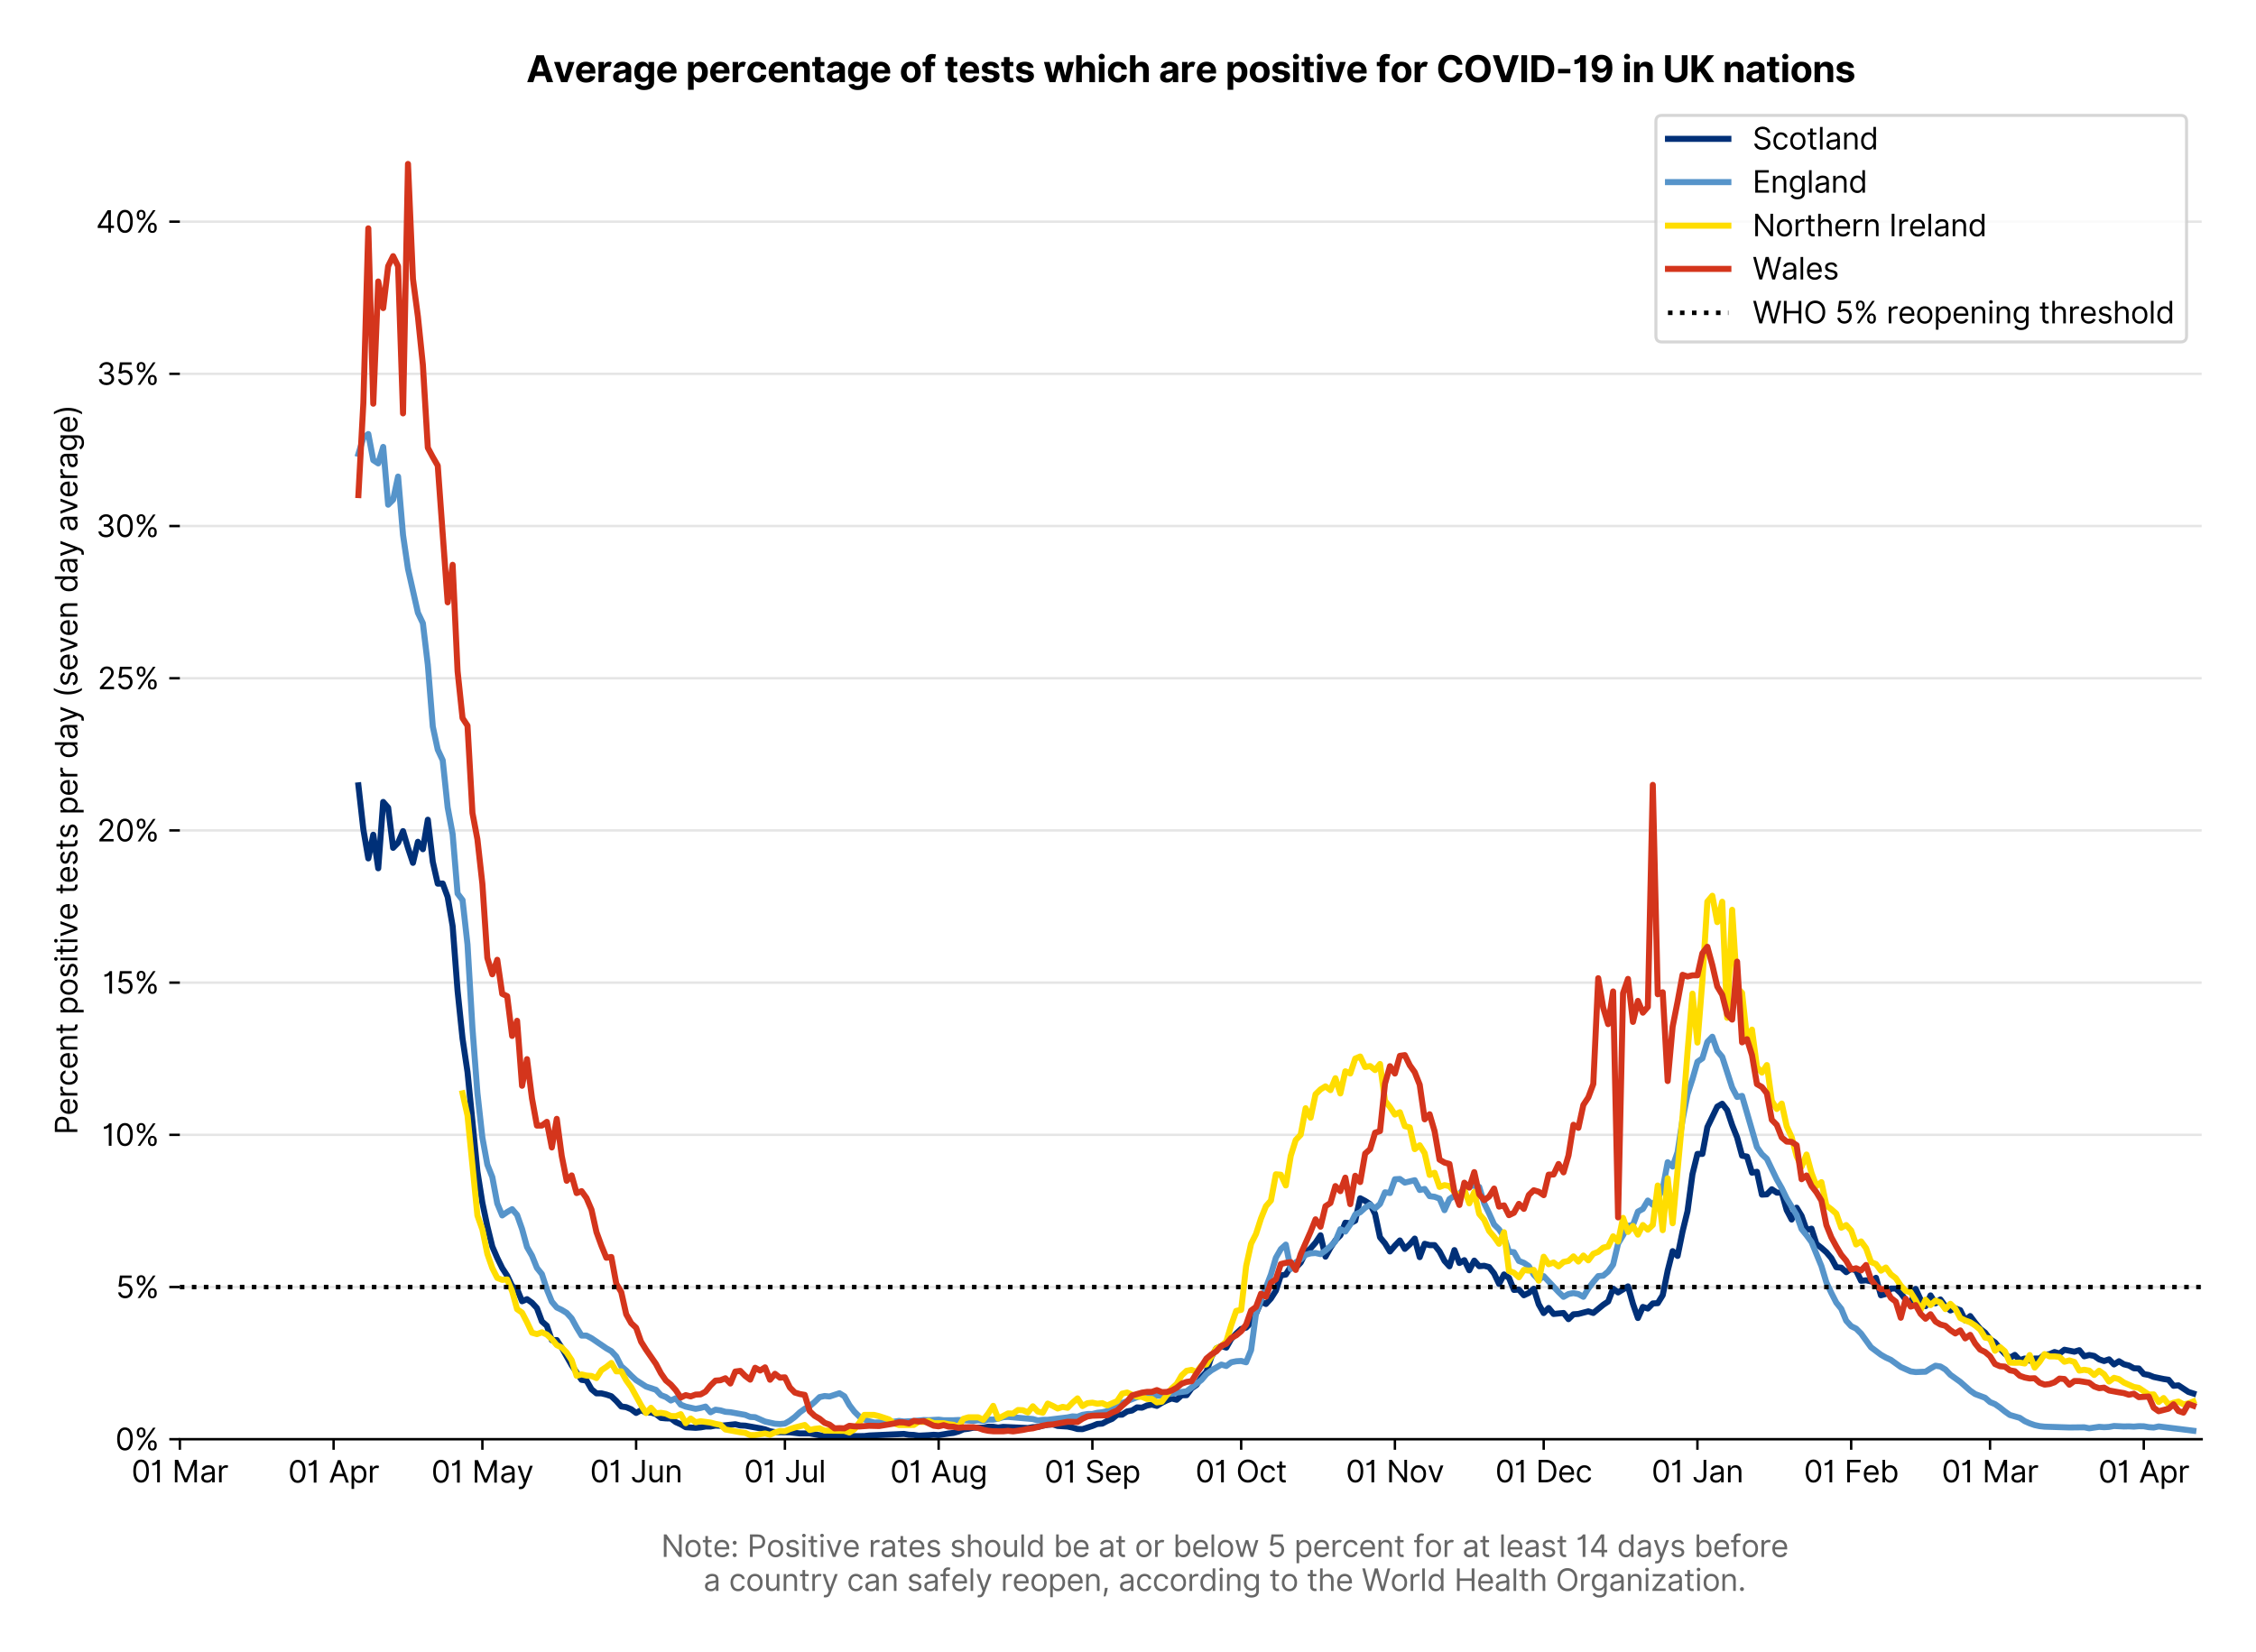 <?xml version="1.0" encoding="utf-8" standalone="no"?>
<!DOCTYPE svg PUBLIC "-//W3C//DTD SVG 1.1//EN"
  "http://www.w3.org/Graphics/SVG/1.1/DTD/svg11.dtd">
<svg version="1.1" viewBox="0 0 747.169 547.145" xmlns="http://www.w3.org/2000/svg" xmlns:xlink="http://www.w3.org/1999/xlink">
 <defs>
  <style type="text/css">*{stroke-linecap:butt;stroke-linejoin:round;}</style>
 </defs>
 <g id="figure_1">
  <g id="patch_1">
   <path d="M 0 547.145 
L 747.169 547.145 
L 747.169 0 
L 0 0 
z
" style="fill:#ffffff;"/>
  </g>
  <g id="axes_1">
   <g id="patch_2">
    <path d="M 59.569 476.745 
L 729.169 476.745 
L 729.169 33.225 
L 59.569 33.225 
z
" style="fill:#ffffff;"/>
   </g>
   <g id="matplotlib.axis_1">
    <g id="xtick_1">
     <g id="line2d_1">
      <defs>
       <path d="M 0 0 
L 0 3.5 
" id="m7472d05dac" style="stroke:#000000;stroke-width:0.8;"/>
      </defs>
      <g>
       <use style="stroke:#000000;stroke-width:0.8;" x="59.569" xlink:href="#m7472d05dac" y="476.745"/>
      </g>
     </g>
     <g id="text_1">
      <!-- 01 Mar -->
      <g transform="translate(43.532 491.018)scale(0.1 -0.1)">
       <defs>
        <path d="M 2000 -64 
Q 1230 -64 806 561 
Q 382 1186 382 2327 
Q 382 3459 809 4088 
Q 1236 4718 2000 4718 
Q 2764 4718 3191 4088 
Q 3618 3459 3618 2327 
Q 3618 1186 3194 561 
Q 2771 -64 2000 -64 
z
M 2000 436 
Q 2509 436 2791 927 
Q 3073 1418 3073 2327 
Q 3073 3234 2789 3730 
Q 2505 4227 2000 4227 
Q 1496 4227 1211 3730 
Q 927 3234 927 2327 
Q 927 1418 1210 927 
Q 1493 436 2000 436 
z
" id="Inter-Regular-30" transform="scale(0.016)"/>
        <path d="M 1973 4655 
L 1973 0 
L 1409 0 
L 1409 3836 
L 1373 3836 
Q 1341 3773 1209 3692 
Q 1077 3611 868 3551 
Q 659 3491 391 3491 
L 391 3964 
Q 661 3964 859 4061 
Q 1057 4159 1190 4291 
Q 1323 4423 1392 4529 
Q 1461 4636 1473 4655 
L 1973 4655 
z
" id="Inter-Regular-31" transform="scale(0.016)"/>
        <path id="Inter-Regular-20" transform="scale(0.016)"/>
        <path d="M 564 4655 
L 1236 4655 
L 2818 791 
L 2873 791 
L 4455 4655 
L 5127 4655 
L 5127 0 
L 4600 0 
L 4600 3536 
L 4555 3536 
L 3100 0 
L 2591 0 
L 1136 3536 
L 1091 3536 
L 1091 0 
L 564 0 
L 564 4655 
z
" id="Inter-Regular-4d" transform="scale(0.016)"/>
        <path d="M 1518 -82 
Q 1186 -82 916 44 
Q 646 170 486 410 
Q 327 650 327 991 
Q 327 1291 445 1478 
Q 564 1666 761 1773 
Q 959 1880 1199 1933 
Q 1439 1986 1682 2018 
Q 2000 2059 2199 2080 
Q 2398 2102 2490 2154 
Q 2582 2207 2582 2336 
L 2582 2355 
Q 2582 2691 2399 2877 
Q 2216 3064 1846 3064 
Q 1461 3064 1243 2895 
Q 1025 2727 936 2536 
L 427 2718 
Q 564 3036 792 3214 
Q 1021 3393 1292 3464 
Q 1564 3536 1827 3536 
Q 1996 3536 2215 3496 
Q 2434 3457 2640 3334 
Q 2846 3211 2982 2963 
Q 3118 2716 3118 2300 
L 3118 0 
L 2582 0 
L 2582 473 
L 2555 473 
Q 2500 359 2373 229 
Q 2246 100 2034 9 
Q 1823 -82 1518 -82 
z
M 1600 400 
Q 1918 400 2137 525 
Q 2357 650 2469 847 
Q 2582 1045 2582 1264 
L 2582 1755 
Q 2548 1714 2433 1681 
Q 2318 1648 2169 1624 
Q 2021 1600 1881 1583 
Q 1741 1566 1655 1555 
Q 1446 1527 1265 1467 
Q 1084 1407 974 1287 
Q 864 1168 864 964 
Q 864 684 1072 542 
Q 1280 400 1600 400 
z
" id="Inter-Regular-61" transform="scale(0.016)"/>
        <path d="M 491 0 
L 491 3491 
L 1009 3491 
L 1009 2964 
L 1046 2964 
Q 1139 3223 1389 3384 
Q 1639 3545 1955 3545 
Q 2100 3545 2209 3511 
Q 2318 3477 2400 3418 
L 2218 2964 
Q 2161 2993 2085 3010 
Q 2009 3027 1909 3027 
Q 1527 3027 1277 2794 
Q 1027 2561 1027 2209 
L 1027 0 
L 491 0 
z
" id="Inter-Regular-72" transform="scale(0.016)"/>
       </defs>
       <use xlink:href="#Inter-Regular-30"/>
       <use x="62.5" xlink:href="#Inter-Regular-31"/>
       <use x="106.676" xlink:href="#Inter-Regular-20"/>
       <use x="134.801" xlink:href="#Inter-Regular-4d"/>
       <use x="225.994" xlink:href="#Inter-Regular-61"/>
       <use x="282.386" xlink:href="#Inter-Regular-72"/>
      </g>
     </g>
    </g>
    <g id="xtick_2">
     <g id="line2d_2">
      <g>
       <use style="stroke:#000000;stroke-width:0.8;" x="110.486" xlink:href="#m7472d05dac" y="476.745"/>
      </g>
     </g>
     <g id="text_2">
      <!-- 01 Apr -->
      <g transform="translate(95.401 491.117)scale(0.1 -0.1)">
       <defs>
        <path d="M 755 0 
L 164 0 
L 1873 4655 
L 2455 4655 
L 4164 0 
L 3573 0 
L 3105 1318 
L 1223 1318 
L 755 0 
z
M 1400 1818 
L 2927 1818 
L 2182 3918 
L 2146 3918 
L 1400 1818 
z
" id="Inter-Regular-41" transform="scale(0.016)"/>
        <path d="M 491 -1309 
L 491 3491 
L 1009 3491 
L 1009 2936 
L 1073 2936 
Q 1132 3027 1237 3169 
Q 1343 3311 1542 3423 
Q 1741 3536 2082 3536 
Q 2523 3536 2859 3315 
Q 3196 3095 3384 2690 
Q 3573 2286 3573 1736 
Q 3573 1182 3384 776 
Q 3196 370 2861 148 
Q 2527 -73 2091 -73 
Q 1755 -73 1552 39 
Q 1350 152 1241 296 
Q 1132 441 1073 536 
L 1027 536 
L 1027 -1309 
L 491 -1309 
z
M 1018 1745 
Q 1018 1152 1276 780 
Q 1534 409 2018 409 
Q 2355 409 2581 587 
Q 2807 766 2921 1069 
Q 3036 1373 3036 1745 
Q 3036 2114 2923 2410 
Q 2811 2707 2585 2881 
Q 2359 3055 2018 3055 
Q 1527 3055 1272 2693 
Q 1018 2332 1018 1745 
z
" id="Inter-Regular-70" transform="scale(0.016)"/>
       </defs>
       <use xlink:href="#Inter-Regular-30"/>
       <use x="62.5" xlink:href="#Inter-Regular-31"/>
       <use x="106.676" xlink:href="#Inter-Regular-20"/>
       <use x="134.801" xlink:href="#Inter-Regular-41"/>
       <use x="202.415" xlink:href="#Inter-Regular-70"/>
       <use x="263.352" xlink:href="#Inter-Regular-72"/>
      </g>
     </g>
    </g>
    <g id="xtick_3">
     <g id="line2d_3">
      <g>
       <use style="stroke:#000000;stroke-width:0.8;" x="159.762" xlink:href="#m7472d05dac" y="476.745"/>
      </g>
     </g>
     <g id="text_3">
      <!-- 01 May -->
      <g transform="translate(142.858 491.117)scale(0.1 -0.1)">
       <defs>
        <path d="M 818 -1355 
Q 682 -1355 575 -1333 
Q 468 -1311 427 -1291 
L 564 -818 
Q 857 -893 1053 -814 
Q 1250 -736 1391 -345 
L 1509 -18 
L 218 3491 
L 800 3491 
L 1764 709 
L 1800 709 
L 2764 3491 
L 3346 3491 
L 1846 -564 
Q 1550 -1355 818 -1355 
z
" id="Inter-Regular-79" transform="scale(0.016)"/>
       </defs>
       <use xlink:href="#Inter-Regular-30"/>
       <use x="62.5" xlink:href="#Inter-Regular-31"/>
       <use x="106.676" xlink:href="#Inter-Regular-20"/>
       <use x="134.801" xlink:href="#Inter-Regular-4d"/>
       <use x="225.994" xlink:href="#Inter-Regular-61"/>
       <use x="282.386" xlink:href="#Inter-Regular-79"/>
      </g>
     </g>
    </g>
    <g id="xtick_4">
     <g id="line2d_4">
      <g>
       <use style="stroke:#000000;stroke-width:0.8;" x="210.679" xlink:href="#m7472d05dac" y="476.745"/>
      </g>
     </g>
     <g id="text_4">
      <!-- 01 Jun -->
      <g transform="translate(195.395 491.018)scale(0.1 -0.1)">
       <defs>
        <path d="M 2346 4655 
L 2909 4655 
L 2909 1327 
Q 2909 657 2549 296 
Q 2189 -64 1582 -64 
Q 1200 -64 902 76 
Q 605 216 434 475 
Q 264 734 264 1091 
L 818 1091 
Q 818 795 1034 615 
Q 1250 436 1582 436 
Q 1948 436 2147 664 
Q 2346 893 2346 1327 
L 2346 4655 
z
" id="Inter-Regular-4a" transform="scale(0.016)"/>
        <path d="M 2691 1427 
L 2691 3491 
L 3227 3491 
L 3227 0 
L 2691 0 
L 2691 591 
L 2655 591 
Q 2532 325 2273 140 
Q 2014 -45 1618 -45 
Q 1127 -45 809 280 
Q 491 605 491 1273 
L 491 3491 
L 1027 3491 
L 1027 1309 
Q 1027 927 1242 700 
Q 1457 473 1791 473 
Q 1991 473 2199 575 
Q 2407 677 2549 888 
Q 2691 1100 2691 1427 
z
" id="Inter-Regular-75" transform="scale(0.016)"/>
        <path d="M 1027 2100 
L 1027 0 
L 491 0 
L 491 3491 
L 1009 3491 
L 1009 2945 
L 1055 2945 
Q 1177 3211 1427 3373 
Q 1677 3536 2073 3536 
Q 2602 3536 2928 3211 
Q 3255 2886 3255 2218 
L 3255 0 
L 2718 0 
L 2718 2182 
Q 2718 2593 2504 2824 
Q 2291 3055 1918 3055 
Q 1534 3055 1280 2806 
Q 1027 2557 1027 2100 
z
" id="Inter-Regular-6e" transform="scale(0.016)"/>
       </defs>
       <use xlink:href="#Inter-Regular-30"/>
       <use x="62.5" xlink:href="#Inter-Regular-31"/>
       <use x="106.676" xlink:href="#Inter-Regular-20"/>
       <use x="134.801" xlink:href="#Inter-Regular-4a"/>
       <use x="189.063" xlink:href="#Inter-Regular-75"/>
       <use x="247.159" xlink:href="#Inter-Regular-6e"/>
      </g>
     </g>
    </g>
    <g id="xtick_5">
     <g id="line2d_5">
      <g>
       <use style="stroke:#000000;stroke-width:0.8;" x="259.954" xlink:href="#m7472d05dac" y="476.745"/>
      </g>
     </g>
     <g id="text_5">
      <!-- 01 Jul -->
      <g transform="translate(246.411 491.018)scale(0.1 -0.1)">
       <defs>
        <path d="M 1027 4655 
L 1027 0 
L 491 0 
L 491 4655 
L 1027 4655 
z
" id="Inter-Regular-6c" transform="scale(0.016)"/>
       </defs>
       <use xlink:href="#Inter-Regular-30"/>
       <use x="62.5" xlink:href="#Inter-Regular-31"/>
       <use x="106.676" xlink:href="#Inter-Regular-20"/>
       <use x="134.801" xlink:href="#Inter-Regular-4a"/>
       <use x="189.063" xlink:href="#Inter-Regular-75"/>
       <use x="247.159" xlink:href="#Inter-Regular-6c"/>
      </g>
     </g>
    </g>
    <g id="xtick_6">
     <g id="line2d_6">
      <g>
       <use style="stroke:#000000;stroke-width:0.8;" x="310.872" xlink:href="#m7472d05dac" y="476.745"/>
      </g>
     </g>
     <g id="text_6">
      <!-- 01 Aug -->
      <g transform="translate(294.8 491.117)scale(0.1 -0.1)">
       <defs>
        <path d="M 1900 -1382 
Q 1316 -1382 976 -1169 
Q 636 -957 473 -682 
L 900 -382 
Q 973 -477 1084 -601 
Q 1196 -725 1390 -817 
Q 1584 -909 1900 -909 
Q 2323 -909 2598 -704 
Q 2873 -500 2873 -64 
L 2873 645 
L 2827 645 
Q 2768 550 2660 410 
Q 2552 270 2351 162 
Q 2150 55 1809 55 
Q 1386 55 1051 255 
Q 716 455 521 836 
Q 327 1218 327 1764 
Q 327 2300 516 2699 
Q 705 3098 1041 3317 
Q 1377 3536 1818 3536 
Q 2159 3536 2360 3423 
Q 2561 3311 2669 3169 
Q 2777 3027 2836 2936 
L 2891 2936 
L 2891 3491 
L 3409 3491 
L 3409 -100 
Q 3409 -550 3205 -833 
Q 3002 -1116 2660 -1249 
Q 2318 -1382 1900 -1382 
z
M 1882 536 
Q 2366 536 2624 864 
Q 2882 1193 2882 1773 
Q 2882 2339 2627 2697 
Q 2373 3055 1882 3055 
Q 1541 3055 1315 2882 
Q 1089 2709 976 2418 
Q 864 2127 864 1773 
Q 864 1227 1120 881 
Q 1377 536 1882 536 
z
" id="Inter-Regular-67" transform="scale(0.016)"/>
       </defs>
       <use xlink:href="#Inter-Regular-30"/>
       <use x="62.5" xlink:href="#Inter-Regular-31"/>
       <use x="106.676" xlink:href="#Inter-Regular-20"/>
       <use x="134.801" xlink:href="#Inter-Regular-41"/>
       <use x="202.415" xlink:href="#Inter-Regular-75"/>
       <use x="260.511" xlink:href="#Inter-Regular-67"/>
      </g>
     </g>
    </g>
    <g id="xtick_7">
     <g id="line2d_7">
      <g>
       <use style="stroke:#000000;stroke-width:0.8;" x="361.79" xlink:href="#m7472d05dac" y="476.745"/>
      </g>
     </g>
     <g id="text_7">
      <!-- 01 Sep -->
      <g transform="translate(345.902 491.117)scale(0.1 -0.1)">
       <defs>
        <path d="M 3109 3491 
Q 3068 3836 2777 4027 
Q 2486 4218 2064 4218 
Q 1600 4218 1318 3999 
Q 1036 3780 1036 3445 
Q 1036 3195 1189 3042 
Q 1343 2889 1553 2803 
Q 1764 2718 1936 2673 
L 2409 2545 
Q 2591 2498 2815 2414 
Q 3039 2330 3244 2185 
Q 3450 2041 3584 1816 
Q 3718 1591 3718 1264 
Q 3718 886 3521 581 
Q 3325 277 2949 97 
Q 2573 -82 2036 -82 
Q 1286 -82 845 272 
Q 405 627 364 1200 
L 946 1200 
Q 968 936 1124 764 
Q 1280 593 1519 510 
Q 1759 427 2036 427 
Q 2359 427 2616 533 
Q 2873 639 3023 828 
Q 3173 1018 3173 1273 
Q 3173 1505 3043 1650 
Q 2914 1795 2702 1886 
Q 2491 1977 2246 2045 
L 1673 2209 
Q 1127 2366 809 2657 
Q 491 2948 491 3418 
Q 491 3809 703 4101 
Q 916 4393 1276 4555 
Q 1636 4718 2082 4718 
Q 2532 4718 2882 4558 
Q 3232 4398 3437 4120 
Q 3643 3843 3655 3491 
L 3109 3491 
z
" id="Inter-Regular-53" transform="scale(0.016)"/>
        <path d="M 1955 -73 
Q 1450 -73 1085 151 
Q 721 375 524 778 
Q 327 1182 327 1718 
Q 327 2255 524 2665 
Q 721 3075 1074 3305 
Q 1427 3536 1900 3536 
Q 2173 3536 2439 3445 
Q 2705 3355 2923 3151 
Q 3141 2948 3270 2614 
Q 3400 2280 3400 1791 
L 3400 1564 
L 866 1564 
Q 884 1005 1183 707 
Q 1482 409 1955 409 
Q 2271 409 2498 545 
Q 2725 682 2827 955 
L 3346 809 
Q 3223 414 2854 170 
Q 2486 -73 1955 -73 
z
M 866 2027 
L 2855 2027 
Q 2855 2470 2595 2762 
Q 2336 3055 1900 3055 
Q 1593 3055 1368 2911 
Q 1143 2768 1013 2533 
Q 884 2298 866 2027 
z
" id="Inter-Regular-65" transform="scale(0.016)"/>
       </defs>
       <use xlink:href="#Inter-Regular-30"/>
       <use x="62.5" xlink:href="#Inter-Regular-31"/>
       <use x="106.676" xlink:href="#Inter-Regular-20"/>
       <use x="134.801" xlink:href="#Inter-Regular-53"/>
       <use x="198.58" xlink:href="#Inter-Regular-65"/>
       <use x="256.818" xlink:href="#Inter-Regular-70"/>
      </g>
     </g>
    </g>
    <g id="xtick_8">
     <g id="line2d_8">
      <g>
       <use style="stroke:#000000;stroke-width:0.8;" x="411.065" xlink:href="#m7472d05dac" y="476.745"/>
      </g>
     </g>
     <g id="text_8">
      <!-- 01 Oct -->
      <g transform="translate(395.909 491.018)scale(0.1 -0.1)">
       <defs>
        <path d="M 4491 2327 
Q 4491 1591 4225 1054 
Q 3959 518 3495 227 
Q 3032 -64 2436 -64 
Q 1841 -64 1377 227 
Q 914 518 648 1054 
Q 382 1591 382 2327 
Q 382 3064 648 3600 
Q 914 4136 1377 4427 
Q 1841 4718 2436 4718 
Q 3032 4718 3495 4427 
Q 3959 4136 4225 3600 
Q 4491 3064 4491 2327 
z
M 3946 2327 
Q 3946 2932 3744 3348 
Q 3543 3764 3201 3977 
Q 2859 4191 2436 4191 
Q 2014 4191 1672 3977 
Q 1330 3764 1128 3348 
Q 927 2932 927 2327 
Q 927 1723 1128 1307 
Q 1330 891 1672 677 
Q 2014 464 2436 464 
Q 2859 464 3201 677 
Q 3543 891 3744 1307 
Q 3946 1723 3946 2327 
z
" id="Inter-Regular-4f" transform="scale(0.016)"/>
        <path d="M 1909 -73 
Q 1418 -73 1063 159 
Q 709 391 518 798 
Q 327 1205 327 1727 
Q 327 2259 524 2667 
Q 721 3075 1074 3305 
Q 1427 3536 1900 3536 
Q 2268 3536 2563 3400 
Q 2859 3264 3047 3018 
Q 3236 2773 3282 2445 
L 2746 2445 
Q 2684 2684 2474 2869 
Q 2264 3055 1909 3055 
Q 1439 3055 1151 2697 
Q 864 2339 864 1745 
Q 864 1139 1148 774 
Q 1432 409 1909 409 
Q 2223 409 2447 570 
Q 2671 732 2746 1018 
L 3282 1018 
Q 3236 709 3058 462 
Q 2880 216 2588 71 
Q 2296 -73 1909 -73 
z
" id="Inter-Regular-63" transform="scale(0.016)"/>
        <path d="M 2009 3491 
L 2009 3036 
L 1264 3036 
L 1264 1000 
Q 1264 773 1331 660 
Q 1398 548 1503 510 
Q 1609 473 1727 473 
Q 1816 473 1873 483 
Q 1930 493 1964 500 
L 2073 18 
Q 2018 -2 1920 -23 
Q 1823 -45 1673 -45 
Q 1446 -45 1228 52 
Q 1011 150 869 350 
Q 727 550 727 855 
L 727 3036 
L 200 3036 
L 200 3491 
L 727 3491 
L 727 4327 
L 1264 4327 
L 1264 3491 
L 2009 3491 
z
" id="Inter-Regular-74" transform="scale(0.016)"/>
       </defs>
       <use xlink:href="#Inter-Regular-30"/>
       <use x="62.5" xlink:href="#Inter-Regular-31"/>
       <use x="106.676" xlink:href="#Inter-Regular-20"/>
       <use x="134.801" xlink:href="#Inter-Regular-4f"/>
       <use x="210.938" xlink:href="#Inter-Regular-63"/>
       <use x="266.761" xlink:href="#Inter-Regular-74"/>
      </g>
     </g>
    </g>
    <g id="xtick_9">
     <g id="line2d_9">
      <g>
       <use style="stroke:#000000;stroke-width:0.8;" x="461.982" xlink:href="#m7472d05dac" y="476.745"/>
      </g>
     </g>
     <g id="text_9">
      <!-- 01 Nov -->
      <g transform="translate(445.711 491.018)scale(0.1 -0.1)">
       <defs>
        <path d="M 4255 4655 
L 4255 0 
L 3709 0 
L 1173 3655 
L 1127 3655 
L 1127 0 
L 564 0 
L 564 4655 
L 1109 4655 
L 3655 991 
L 3700 991 
L 3700 4655 
L 4255 4655 
z
" id="Inter-Regular-4e" transform="scale(0.016)"/>
        <path d="M 1909 -73 
Q 1436 -73 1080 152 
Q 725 377 526 781 
Q 327 1186 327 1727 
Q 327 2273 526 2679 
Q 725 3086 1080 3311 
Q 1436 3536 1909 3536 
Q 2382 3536 2737 3311 
Q 3093 3086 3292 2679 
Q 3491 2273 3491 1727 
Q 3491 1186 3292 781 
Q 3093 377 2737 152 
Q 2382 -73 1909 -73 
z
M 1909 409 
Q 2268 409 2500 593 
Q 2732 777 2843 1077 
Q 2955 1377 2955 1727 
Q 2955 2077 2843 2379 
Q 2732 2682 2500 2868 
Q 2268 3055 1909 3055 
Q 1550 3055 1318 2868 
Q 1086 2682 975 2379 
Q 864 2077 864 1727 
Q 864 1377 975 1077 
Q 1086 777 1318 593 
Q 1550 409 1909 409 
z
" id="Inter-Regular-6f" transform="scale(0.016)"/>
        <path d="M 3346 3491 
L 2055 0 
L 1509 0 
L 218 3491 
L 800 3491 
L 1764 709 
L 1800 709 
L 2764 3491 
L 3346 3491 
z
" id="Inter-Regular-76" transform="scale(0.016)"/>
       </defs>
       <use xlink:href="#Inter-Regular-30"/>
       <use x="62.5" xlink:href="#Inter-Regular-31"/>
       <use x="106.676" xlink:href="#Inter-Regular-20"/>
       <use x="134.801" xlink:href="#Inter-Regular-4e"/>
       <use x="210.085" xlink:href="#Inter-Regular-6f"/>
       <use x="269.744" xlink:href="#Inter-Regular-76"/>
      </g>
     </g>
    </g>
    <g id="xtick_10">
     <g id="line2d_10">
      <g>
       <use style="stroke:#000000;stroke-width:0.8;" x="511.258" xlink:href="#m7472d05dac" y="476.745"/>
      </g>
     </g>
     <g id="text_10">
      <!-- 01 Dec -->
      <g transform="translate(495.221 491.018)scale(0.1 -0.1)">
       <defs>
        <path d="M 2000 0 
L 564 0 
L 564 4655 
L 2064 4655 
Q 2741 4655 3223 4376 
Q 3705 4098 3961 3578 
Q 4218 3059 4218 2336 
Q 4218 1609 3959 1085 
Q 3700 561 3204 280 
Q 2709 0 2000 0 
z
M 1127 500 
L 1964 500 
Q 2830 500 3251 992 
Q 3673 1484 3673 2336 
Q 3673 3182 3259 3668 
Q 2846 4155 2027 4155 
L 1127 4155 
L 1127 500 
z
" id="Inter-Regular-44" transform="scale(0.016)"/>
       </defs>
       <use xlink:href="#Inter-Regular-30"/>
       <use x="62.5" xlink:href="#Inter-Regular-31"/>
       <use x="106.676" xlink:href="#Inter-Regular-20"/>
       <use x="134.801" xlink:href="#Inter-Regular-44"/>
       <use x="206.676" xlink:href="#Inter-Regular-65"/>
       <use x="264.915" xlink:href="#Inter-Regular-63"/>
      </g>
     </g>
    </g>
    <g id="xtick_11">
     <g id="line2d_11">
      <g>
       <use style="stroke:#000000;stroke-width:0.8;" x="562.175" xlink:href="#m7472d05dac" y="476.745"/>
      </g>
     </g>
     <g id="text_11">
      <!-- 01 Jan -->
      <g transform="translate(546.976 491.018)scale(0.1 -0.1)">
       <use xlink:href="#Inter-Regular-30"/>
       <use x="62.5" xlink:href="#Inter-Regular-31"/>
       <use x="106.676" xlink:href="#Inter-Regular-20"/>
       <use x="134.801" xlink:href="#Inter-Regular-4a"/>
       <use x="189.063" xlink:href="#Inter-Regular-61"/>
       <use x="245.455" xlink:href="#Inter-Regular-6e"/>
      </g>
     </g>
    </g>
    <g id="xtick_12">
     <g id="line2d_12">
      <g>
       <use style="stroke:#000000;stroke-width:0.8;" x="613.093" xlink:href="#m7472d05dac" y="476.745"/>
      </g>
     </g>
     <g id="text_12">
      <!-- 01 Feb -->
      <g transform="translate(597.404 491.018)scale(0.1 -0.1)">
       <defs>
        <path d="M 564 0 
L 564 4655 
L 3355 4655 
L 3355 4155 
L 1127 4155 
L 1127 2582 
L 3146 2582 
L 3146 2082 
L 1127 2082 
L 1127 0 
L 564 0 
z
" id="Inter-Regular-46" transform="scale(0.016)"/>
        <path d="M 564 0 
L 564 4655 
L 1100 4655 
L 1100 2936 
L 1146 2936 
Q 1205 3027 1310 3169 
Q 1416 3311 1615 3423 
Q 1814 3536 2155 3536 
Q 2596 3536 2932 3315 
Q 3268 3095 3457 2690 
Q 3646 2286 3646 1736 
Q 3646 1182 3457 776 
Q 3268 370 2934 148 
Q 2600 -73 2164 -73 
Q 1827 -73 1625 39 
Q 1423 152 1314 296 
Q 1205 441 1146 536 
L 1082 536 
L 1082 0 
L 564 0 
z
M 1091 1745 
Q 1091 1152 1349 780 
Q 1607 409 2091 409 
Q 2427 409 2653 587 
Q 2880 766 2994 1069 
Q 3109 1373 3109 1745 
Q 3109 2114 2996 2410 
Q 2884 2707 2658 2881 
Q 2432 3055 2091 3055 
Q 1600 3055 1345 2693 
Q 1091 2332 1091 1745 
z
" id="Inter-Regular-62" transform="scale(0.016)"/>
       </defs>
       <use xlink:href="#Inter-Regular-30"/>
       <use x="62.5" xlink:href="#Inter-Regular-31"/>
       <use x="106.676" xlink:href="#Inter-Regular-20"/>
       <use x="134.801" xlink:href="#Inter-Regular-46"/>
       <use x="193.466" xlink:href="#Inter-Regular-65"/>
       <use x="251.705" xlink:href="#Inter-Regular-62"/>
      </g>
     </g>
    </g>
    <g id="xtick_13">
     <g id="line2d_13">
      <g>
       <use style="stroke:#000000;stroke-width:0.8;" x="659.083" xlink:href="#m7472d05dac" y="476.745"/>
      </g>
     </g>
     <g id="text_13">
      <!-- 01 Mar -->
      <g transform="translate(643.046 491.018)scale(0.1 -0.1)">
       <use xlink:href="#Inter-Regular-30"/>
       <use x="62.5" xlink:href="#Inter-Regular-31"/>
       <use x="106.676" xlink:href="#Inter-Regular-20"/>
       <use x="134.801" xlink:href="#Inter-Regular-4d"/>
       <use x="225.994" xlink:href="#Inter-Regular-61"/>
       <use x="282.386" xlink:href="#Inter-Regular-72"/>
      </g>
     </g>
    </g>
    <g id="xtick_14">
     <g id="line2d_14">
      <g>
       <use style="stroke:#000000;stroke-width:0.8;" x="710.001" xlink:href="#m7472d05dac" y="476.745"/>
      </g>
     </g>
     <g id="text_14">
      <!-- 01 Apr -->
      <g transform="translate(694.916 491.117)scale(0.1 -0.1)">
       <use xlink:href="#Inter-Regular-30"/>
       <use x="62.5" xlink:href="#Inter-Regular-31"/>
       <use x="106.676" xlink:href="#Inter-Regular-20"/>
       <use x="134.801" xlink:href="#Inter-Regular-41"/>
       <use x="202.415" xlink:href="#Inter-Regular-70"/>
       <use x="263.352" xlink:href="#Inter-Regular-72"/>
      </g>
     </g>
    </g>
    <g id="text_15">
     <!--  -->
     <g style="fill:#666666;" transform="translate(394.369 504.55)scale(0.1 -0.1)"/>
     <!--         Note: Positive rates should be at or below 5 percent for at least 14 days before -->
     <g style="fill:#666666;" transform="translate(196.456 515.732)scale(0.1 -0.1)">
      <defs>
       <path d="M 882 -36 
Q 714 -36 593 84 
Q 473 205 473 373 
Q 473 541 593 661 
Q 714 782 882 782 
Q 1050 782 1170 661 
Q 1291 541 1291 373 
Q 1291 205 1170 84 
Q 1050 -36 882 -36 
z
M 882 2524 
Q 714 2524 593 2644 
Q 473 2765 473 2933 
Q 473 3101 593 3221 
Q 714 3342 882 3342 
Q 1050 3342 1170 3221 
Q 1291 3101 1291 2933 
Q 1291 2765 1170 2644 
Q 1050 2524 882 2524 
z
" id="Inter-Regular-3a" transform="scale(0.016)"/>
       <path d="M 564 0 
L 564 4655 
L 2136 4655 
Q 2684 4655 3033 4458 
Q 3382 4261 3550 3927 
Q 3718 3593 3718 3182 
Q 3718 2770 3551 2434 
Q 3384 2098 3036 1899 
Q 2689 1700 2146 1700 
L 1127 1700 
L 1127 0 
L 564 0 
z
M 1127 2200 
L 2127 2200 
Q 2689 2200 2926 2482 
Q 3164 2764 3164 3182 
Q 3164 3602 2925 3878 
Q 2686 4155 2118 4155 
L 1127 4155 
L 1127 2200 
z
" id="Inter-Regular-50" transform="scale(0.016)"/>
       <path d="M 2964 2709 
L 2482 2573 
Q 2411 2755 2245 2914 
Q 2080 3073 1727 3073 
Q 1407 3073 1194 2926 
Q 982 2780 982 2555 
Q 982 2355 1127 2239 
Q 1273 2123 1582 2045 
L 2100 1918 
Q 3027 1691 3027 973 
Q 3027 673 2855 436 
Q 2684 200 2377 63 
Q 2071 -73 1664 -73 
Q 1130 -73 780 159 
Q 430 391 336 836 
L 846 964 
Q 989 400 1655 400 
Q 2030 400 2251 560 
Q 2473 720 2473 945 
Q 2473 1316 1955 1436 
L 1373 1573 
Q 893 1686 669 1926 
Q 446 2166 446 2527 
Q 446 2823 613 3050 
Q 780 3277 1069 3406 
Q 1359 3536 1727 3536 
Q 2246 3536 2542 3309 
Q 2839 3082 2964 2709 
z
" id="Inter-Regular-73" transform="scale(0.016)"/>
       <path d="M 491 0 
L 491 3491 
L 1027 3491 
L 1027 0 
L 491 0 
z
M 764 4073 
Q 607 4073 494 4179 
Q 382 4286 382 4436 
Q 382 4586 494 4693 
Q 607 4800 764 4800 
Q 921 4800 1033 4693 
Q 1146 4586 1146 4436 
Q 1146 4286 1033 4179 
Q 921 4073 764 4073 
z
" id="Inter-Regular-69" transform="scale(0.016)"/>
       <path d="M 1027 2100 
L 1027 0 
L 491 0 
L 491 4655 
L 1027 4655 
L 1027 2945 
L 1073 2945 
Q 1196 3216 1442 3376 
Q 1689 3536 2100 3536 
Q 2636 3536 2963 3213 
Q 3291 2891 3291 2218 
L 3291 0 
L 2755 0 
L 2755 2182 
Q 2755 2598 2540 2826 
Q 2325 3055 1946 3055 
Q 1548 3055 1287 2806 
Q 1027 2557 1027 2100 
z
" id="Inter-Regular-68" transform="scale(0.016)"/>
       <path d="M 1809 -73 
Q 1373 -73 1039 148 
Q 705 370 516 776 
Q 327 1182 327 1736 
Q 327 2286 516 2690 
Q 705 3095 1041 3315 
Q 1377 3536 1818 3536 
Q 2159 3536 2358 3423 
Q 2557 3311 2662 3169 
Q 2768 3027 2827 2936 
L 2873 2936 
L 2873 4655 
L 3409 4655 
L 3409 0 
L 2891 0 
L 2891 536 
L 2827 536 
Q 2768 441 2659 296 
Q 2550 152 2348 39 
Q 2146 -73 1809 -73 
z
M 1882 409 
Q 2366 409 2624 780 
Q 2882 1152 2882 1745 
Q 2882 2332 2627 2693 
Q 2373 3055 1882 3055 
Q 1541 3055 1315 2881 
Q 1089 2707 976 2410 
Q 864 2114 864 1745 
Q 864 1373 978 1069 
Q 1093 766 1319 587 
Q 1546 409 1882 409 
z
" id="Inter-Regular-64" transform="scale(0.016)"/>
       <path d="M 1282 0 
L 218 3491 
L 782 3491 
L 1536 818 
L 1573 818 
L 2318 3491 
L 2891 3491 
L 3627 827 
L 3664 827 
L 4418 3491 
L 4982 3491 
L 3918 0 
L 3391 0 
L 2627 2682 
L 2573 2682 
L 1809 0 
L 1282 0 
z
" id="Inter-Regular-77" transform="scale(0.016)"/>
       <path d="M 1936 -64 
Q 1536 -64 1216 95 
Q 896 255 702 532 
Q 509 809 491 1164 
L 1036 1164 
Q 1068 848 1324 642 
Q 1580 436 1936 436 
Q 2223 436 2447 570 
Q 2671 705 2799 940 
Q 2927 1175 2927 1473 
Q 2927 1777 2794 2017 
Q 2661 2257 2429 2395 
Q 2198 2534 1900 2536 
Q 1686 2539 1461 2472 
Q 1236 2405 1091 2300 
L 564 2364 
L 846 4655 
L 3264 4655 
L 3264 4155 
L 1318 4155 
L 1155 2782 
L 1182 2782 
Q 1325 2895 1541 2970 
Q 1757 3045 1991 3045 
Q 2418 3045 2753 2842 
Q 3089 2639 3281 2286 
Q 3473 1934 3473 1482 
Q 3473 1036 3274 687 
Q 3075 339 2727 137 
Q 2380 -64 1936 -64 
z
" id="Inter-Regular-35" transform="scale(0.016)"/>
       <path d="M 2046 3491 
L 2046 3036 
L 1264 3036 
L 1264 0 
L 727 0 
L 727 3036 
L 164 3036 
L 164 3491 
L 727 3491 
L 727 3973 
Q 727 4273 868 4473 
Q 1009 4673 1234 4773 
Q 1459 4873 1709 4873 
Q 1907 4873 2032 4841 
Q 2157 4809 2218 4782 
L 2064 4318 
Q 2023 4332 1951 4352 
Q 1880 4373 1764 4373 
Q 1498 4373 1381 4239 
Q 1264 4105 1264 3845 
L 1264 3491 
L 2046 3491 
z
" id="Inter-Regular-66" transform="scale(0.016)"/>
       <path d="M 373 955 
L 373 1418 
L 2418 4655 
L 3100 4655 
L 3100 1455 
L 3736 1455 
L 3736 955 
L 3100 955 
L 3100 0 
L 2564 0 
L 2564 955 
L 373 955 
z
M 2564 1455 
L 2564 3936 
L 2527 3936 
L 982 1491 
L 982 1455 
L 2564 1455 
z
" id="Inter-Regular-34" transform="scale(0.016)"/>
      </defs>
      <use xlink:href="#Inter-Regular-20"/>
      <use x="28.125" xlink:href="#Inter-Regular-20"/>
      <use x="56.25" xlink:href="#Inter-Regular-20"/>
      <use x="84.375" xlink:href="#Inter-Regular-20"/>
      <use x="112.5" xlink:href="#Inter-Regular-20"/>
      <use x="140.625" xlink:href="#Inter-Regular-20"/>
      <use x="168.75" xlink:href="#Inter-Regular-20"/>
      <use x="196.875" xlink:href="#Inter-Regular-20"/>
      <use x="225" xlink:href="#Inter-Regular-4e"/>
      <use x="300.284" xlink:href="#Inter-Regular-6f"/>
      <use x="359.943" xlink:href="#Inter-Regular-74"/>
      <use x="396.307" xlink:href="#Inter-Regular-65"/>
      <use x="454.546" xlink:href="#Inter-Regular-3a"/>
      <use x="482.102" xlink:href="#Inter-Regular-20"/>
      <use x="510.227" xlink:href="#Inter-Regular-50"/>
      <use x="573.722" xlink:href="#Inter-Regular-6f"/>
      <use x="633.381" xlink:href="#Inter-Regular-73"/>
      <use x="685.653" xlink:href="#Inter-Regular-69"/>
      <use x="709.375" xlink:href="#Inter-Regular-74"/>
      <use x="745.739" xlink:href="#Inter-Regular-69"/>
      <use x="769.46" xlink:href="#Inter-Regular-76"/>
      <use x="825.142" xlink:href="#Inter-Regular-65"/>
      <use x="883.381" xlink:href="#Inter-Regular-20"/>
      <use x="911.506" xlink:href="#Inter-Regular-72"/>
      <use x="949.858" xlink:href="#Inter-Regular-61"/>
      <use x="1006.25" xlink:href="#Inter-Regular-74"/>
      <use x="1042.614" xlink:href="#Inter-Regular-65"/>
      <use x="1100.852" xlink:href="#Inter-Regular-73"/>
      <use x="1153.125" xlink:href="#Inter-Regular-20"/>
      <use x="1181.25" xlink:href="#Inter-Regular-73"/>
      <use x="1233.523" xlink:href="#Inter-Regular-68"/>
      <use x="1292.614" xlink:href="#Inter-Regular-6f"/>
      <use x="1352.273" xlink:href="#Inter-Regular-75"/>
      <use x="1410.37" xlink:href="#Inter-Regular-6c"/>
      <use x="1434.091" xlink:href="#Inter-Regular-64"/>
      <use x="1496.165" xlink:href="#Inter-Regular-20"/>
      <use x="1524.29" xlink:href="#Inter-Regular-62"/>
      <use x="1586.364" xlink:href="#Inter-Regular-65"/>
      <use x="1644.603" xlink:href="#Inter-Regular-20"/>
      <use x="1672.728" xlink:href="#Inter-Regular-61"/>
      <use x="1729.12" xlink:href="#Inter-Regular-74"/>
      <use x="1765.483" xlink:href="#Inter-Regular-20"/>
      <use x="1793.608" xlink:href="#Inter-Regular-6f"/>
      <use x="1853.267" xlink:href="#Inter-Regular-72"/>
      <use x="1891.62" xlink:href="#Inter-Regular-20"/>
      <use x="1919.745" xlink:href="#Inter-Regular-62"/>
      <use x="1981.818" xlink:href="#Inter-Regular-65"/>
      <use x="2040.057" xlink:href="#Inter-Regular-6c"/>
      <use x="2063.779" xlink:href="#Inter-Regular-6f"/>
      <use x="2123.438" xlink:href="#Inter-Regular-77"/>
      <use x="2204.688" xlink:href="#Inter-Regular-20"/>
      <use x="2232.813" xlink:href="#Inter-Regular-35"/>
      <use x="2293.608" xlink:href="#Inter-Regular-20"/>
      <use x="2321.733" xlink:href="#Inter-Regular-70"/>
      <use x="2382.671" xlink:href="#Inter-Regular-65"/>
      <use x="2440.909" xlink:href="#Inter-Regular-72"/>
      <use x="2479.262" xlink:href="#Inter-Regular-63"/>
      <use x="2535.086" xlink:href="#Inter-Regular-65"/>
      <use x="2593.324" xlink:href="#Inter-Regular-6e"/>
      <use x="2651.847" xlink:href="#Inter-Regular-74"/>
      <use x="2688.211" xlink:href="#Inter-Regular-20"/>
      <use x="2716.336" xlink:href="#Inter-Regular-66"/>
      <use x="2752.415" xlink:href="#Inter-Regular-6f"/>
      <use x="2812.074" xlink:href="#Inter-Regular-72"/>
      <use x="2850.427" xlink:href="#Inter-Regular-20"/>
      <use x="2878.552" xlink:href="#Inter-Regular-61"/>
      <use x="2934.944" xlink:href="#Inter-Regular-74"/>
      <use x="2971.307" xlink:href="#Inter-Regular-20"/>
      <use x="2999.432" xlink:href="#Inter-Regular-6c"/>
      <use x="3023.154" xlink:href="#Inter-Regular-65"/>
      <use x="3081.393" xlink:href="#Inter-Regular-61"/>
      <use x="3137.785" xlink:href="#Inter-Regular-73"/>
      <use x="3190.057" xlink:href="#Inter-Regular-74"/>
      <use x="3226.421" xlink:href="#Inter-Regular-20"/>
      <use x="3254.546" xlink:href="#Inter-Regular-31"/>
      <use x="3298.722" xlink:href="#Inter-Regular-34"/>
      <use x="3362.927" xlink:href="#Inter-Regular-20"/>
      <use x="3391.052" xlink:href="#Inter-Regular-64"/>
      <use x="3453.126" xlink:href="#Inter-Regular-61"/>
      <use x="3509.518" xlink:href="#Inter-Regular-79"/>
      <use x="3565.199" xlink:href="#Inter-Regular-73"/>
      <use x="3617.472" xlink:href="#Inter-Regular-20"/>
      <use x="3645.597" xlink:href="#Inter-Regular-62"/>
      <use x="3707.671" xlink:href="#Inter-Regular-65"/>
      <use x="3765.91" xlink:href="#Inter-Regular-66"/>
      <use x="3801.989" xlink:href="#Inter-Regular-6f"/>
      <use x="3861.648" xlink:href="#Inter-Regular-72"/>
      <use x="3900.001" xlink:href="#Inter-Regular-65"/>
     </g>
     <!--         a country can safely reopen, according to the World Health Organization. -->
     <g style="fill:#666666;" transform="translate(210.459 526.986)scale(0.1 -0.1)">
      <defs>
       <path d="M 1291 636 
L 1255 391 
Q 1216 132 1137 -163 
Q 1059 -459 975 -720 
Q 891 -982 836 -1136 
L 427 -1136 
Q 457 -991 504 -752 
Q 552 -514 601 -219 
Q 650 75 682 382 
L 709 636 
L 1291 636 
z
" id="Inter-Regular-2c" transform="scale(0.016)"/>
       <path d="M 1409 0 
L 136 4655 
L 709 4655 
L 1682 864 
L 1727 864 
L 2718 4655 
L 3355 4655 
L 4346 864 
L 4391 864 
L 5364 4655 
L 5936 4655 
L 4664 0 
L 4082 0 
L 3055 3709 
L 3018 3709 
L 1991 0 
L 1409 0 
z
" id="Inter-Regular-57" transform="scale(0.016)"/>
       <path d="M 564 0 
L 564 4655 
L 1127 4655 
L 1127 2582 
L 3609 2582 
L 3609 4655 
L 4173 4655 
L 4173 0 
L 3609 0 
L 3609 2082 
L 1127 2082 
L 1127 0 
L 564 0 
z
" id="Inter-Regular-48" transform="scale(0.016)"/>
       <path d="M 391 0 
L 391 409 
L 2373 2955 
L 2373 2991 
L 455 2991 
L 455 3491 
L 3064 3491 
L 3064 3064 
L 1136 536 
L 1136 500 
L 3127 500 
L 3127 0 
L 391 0 
z
" id="Inter-Regular-7a" transform="scale(0.016)"/>
       <path d="M 882 -36 
Q 714 -36 593 84 
Q 473 205 473 373 
Q 473 541 593 661 
Q 714 782 882 782 
Q 1050 782 1170 661 
Q 1291 541 1291 373 
Q 1291 205 1170 84 
Q 1050 -36 882 -36 
z
" id="Inter-Regular-2e" transform="scale(0.016)"/>
      </defs>
      <use xlink:href="#Inter-Regular-20"/>
      <use x="28.125" xlink:href="#Inter-Regular-20"/>
      <use x="56.25" xlink:href="#Inter-Regular-20"/>
      <use x="84.375" xlink:href="#Inter-Regular-20"/>
      <use x="112.5" xlink:href="#Inter-Regular-20"/>
      <use x="140.625" xlink:href="#Inter-Regular-20"/>
      <use x="168.75" xlink:href="#Inter-Regular-20"/>
      <use x="196.875" xlink:href="#Inter-Regular-20"/>
      <use x="225" xlink:href="#Inter-Regular-61"/>
      <use x="281.392" xlink:href="#Inter-Regular-20"/>
      <use x="309.517" xlink:href="#Inter-Regular-63"/>
      <use x="365.341" xlink:href="#Inter-Regular-6f"/>
      <use x="425" xlink:href="#Inter-Regular-75"/>
      <use x="483.097" xlink:href="#Inter-Regular-6e"/>
      <use x="541.619" xlink:href="#Inter-Regular-74"/>
      <use x="577.983" xlink:href="#Inter-Regular-72"/>
      <use x="616.335" xlink:href="#Inter-Regular-79"/>
      <use x="672.017" xlink:href="#Inter-Regular-20"/>
      <use x="700.142" xlink:href="#Inter-Regular-63"/>
      <use x="755.966" xlink:href="#Inter-Regular-61"/>
      <use x="812.358" xlink:href="#Inter-Regular-6e"/>
      <use x="870.881" xlink:href="#Inter-Regular-20"/>
      <use x="899.006" xlink:href="#Inter-Regular-73"/>
      <use x="951.279" xlink:href="#Inter-Regular-61"/>
      <use x="1007.671" xlink:href="#Inter-Regular-66"/>
      <use x="1043.75" xlink:href="#Inter-Regular-65"/>
      <use x="1101.989" xlink:href="#Inter-Regular-6c"/>
      <use x="1125.71" xlink:href="#Inter-Regular-79"/>
      <use x="1181.392" xlink:href="#Inter-Regular-20"/>
      <use x="1209.517" xlink:href="#Inter-Regular-72"/>
      <use x="1247.869" xlink:href="#Inter-Regular-65"/>
      <use x="1306.108" xlink:href="#Inter-Regular-6f"/>
      <use x="1365.767" xlink:href="#Inter-Regular-70"/>
      <use x="1426.705" xlink:href="#Inter-Regular-65"/>
      <use x="1484.943" xlink:href="#Inter-Regular-6e"/>
      <use x="1543.466" xlink:href="#Inter-Regular-2c"/>
      <use x="1571.449" xlink:href="#Inter-Regular-20"/>
      <use x="1599.574" xlink:href="#Inter-Regular-61"/>
      <use x="1655.966" xlink:href="#Inter-Regular-63"/>
      <use x="1711.79" xlink:href="#Inter-Regular-63"/>
      <use x="1767.614" xlink:href="#Inter-Regular-6f"/>
      <use x="1827.273" xlink:href="#Inter-Regular-72"/>
      <use x="1865.625" xlink:href="#Inter-Regular-64"/>
      <use x="1927.699" xlink:href="#Inter-Regular-69"/>
      <use x="1951.421" xlink:href="#Inter-Regular-6e"/>
      <use x="2009.943" xlink:href="#Inter-Regular-67"/>
      <use x="2070.881" xlink:href="#Inter-Regular-20"/>
      <use x="2099.006" xlink:href="#Inter-Regular-74"/>
      <use x="2135.37" xlink:href="#Inter-Regular-6f"/>
      <use x="2195.029" xlink:href="#Inter-Regular-20"/>
      <use x="2223.154" xlink:href="#Inter-Regular-74"/>
      <use x="2259.517" xlink:href="#Inter-Regular-68"/>
      <use x="2318.608" xlink:href="#Inter-Regular-65"/>
      <use x="2376.847" xlink:href="#Inter-Regular-20"/>
      <use x="2404.972" xlink:href="#Inter-Regular-57"/>
      <use x="2499.858" xlink:href="#Inter-Regular-6f"/>
      <use x="2559.517" xlink:href="#Inter-Regular-72"/>
      <use x="2597.87" xlink:href="#Inter-Regular-6c"/>
      <use x="2621.591" xlink:href="#Inter-Regular-64"/>
      <use x="2683.665" xlink:href="#Inter-Regular-20"/>
      <use x="2711.79" xlink:href="#Inter-Regular-48"/>
      <use x="2785.796" xlink:href="#Inter-Regular-65"/>
      <use x="2844.035" xlink:href="#Inter-Regular-61"/>
      <use x="2900.427" xlink:href="#Inter-Regular-6c"/>
      <use x="2924.148" xlink:href="#Inter-Regular-74"/>
      <use x="2960.512" xlink:href="#Inter-Regular-68"/>
      <use x="3019.603" xlink:href="#Inter-Regular-20"/>
      <use x="3047.728" xlink:href="#Inter-Regular-4f"/>
      <use x="3123.864" xlink:href="#Inter-Regular-72"/>
      <use x="3162.216" xlink:href="#Inter-Regular-67"/>
      <use x="3223.154" xlink:href="#Inter-Regular-61"/>
      <use x="3279.546" xlink:href="#Inter-Regular-6e"/>
      <use x="3338.069" xlink:href="#Inter-Regular-69"/>
      <use x="3361.79" xlink:href="#Inter-Regular-7a"/>
      <use x="3415.91" xlink:href="#Inter-Regular-61"/>
      <use x="3472.302" xlink:href="#Inter-Regular-74"/>
      <use x="3508.665" xlink:href="#Inter-Regular-69"/>
      <use x="3532.387" xlink:href="#Inter-Regular-6f"/>
      <use x="3592.046" xlink:href="#Inter-Regular-6e"/>
      <use x="3650.569" xlink:href="#Inter-Regular-2e"/>
     </g>
    </g>
   </g>
   <g id="matplotlib.axis_2">
    <g id="ytick_1">
     <g id="line2d_15">
      <path clip-path="url(#p710705432c)" d="M 59.569 476.745 
L 729.169 476.745 
" style="fill:none;stroke:#e5e5e5;stroke-linecap:square;stroke-width:0.8;"/>
     </g>
     <g id="line2d_16">
      <defs>
       <path d="M 0 0 
L -3.5 0 
" id="m760f25412a" style="stroke:#000000;stroke-width:0.8;"/>
      </defs>
      <g>
       <use style="stroke:#000000;stroke-width:0.8;" x="59.569" xlink:href="#m760f25412a" y="476.745"/>
      </g>
     </g>
     <g id="text_16">
      <!-- 0% -->
      <g transform="translate(38.194 480.382)scale(0.1 -0.1)">
       <defs>
        <path d="M 2855 873 
L 2855 1118 
Q 2855 1373 2960 1585 
Q 3066 1798 3269 1926 
Q 3473 2055 3764 2055 
Q 4059 2055 4259 1926 
Q 4459 1798 4561 1585 
Q 4664 1373 4664 1118 
L 4664 873 
Q 4664 618 4560 405 
Q 4457 193 4256 64 
Q 4055 -64 3764 -64 
Q 3468 -64 3266 64 
Q 3064 193 2959 405 
Q 2855 618 2855 873 
z
M 536 3536 
L 536 3782 
Q 536 4036 642 4248 
Q 748 4461 951 4589 
Q 1155 4718 1446 4718 
Q 1741 4718 1941 4589 
Q 2141 4461 2243 4248 
Q 2346 4036 2346 3782 
L 2346 3536 
Q 2346 3282 2242 3069 
Q 2139 2857 1937 2728 
Q 1736 2600 1446 2600 
Q 1150 2600 948 2728 
Q 746 2857 641 3069 
Q 536 3282 536 3536 
z
M 709 0 
L 3909 4655 
L 4427 4655 
L 1227 0 
L 709 0 
z
M 3318 1118 
L 3318 873 
Q 3318 661 3418 494 
Q 3518 327 3764 327 
Q 4002 327 4101 494 
Q 4200 661 4200 873 
L 4200 1118 
Q 4200 1330 4104 1497 
Q 4009 1664 3764 1664 
Q 3525 1664 3421 1497 
Q 3318 1330 3318 1118 
z
M 1000 3782 
L 1000 3536 
Q 1000 3325 1100 3158 
Q 1200 2991 1446 2991 
Q 1684 2991 1783 3158 
Q 1882 3325 1882 3536 
L 1882 3782 
Q 1882 3993 1786 4160 
Q 1691 4327 1446 4327 
Q 1207 4327 1103 4160 
Q 1000 3993 1000 3782 
z
" id="Inter-Regular-25" transform="scale(0.016)"/>
       </defs>
       <use xlink:href="#Inter-Regular-30"/>
       <use x="62.5" xlink:href="#Inter-Regular-25"/>
      </g>
     </g>
    </g>
    <g id="ytick_2">
     <g id="line2d_17">
      <path clip-path="url(#p710705432c)" d="M 59.569 426.329 
L 729.169 426.329 
" style="fill:none;stroke:#e5e5e5;stroke-linecap:square;stroke-width:0.8;"/>
     </g>
     <g id="line2d_18">
      <g>
       <use style="stroke:#000000;stroke-width:0.8;" x="59.569" xlink:href="#m760f25412a" y="426.329"/>
      </g>
     </g>
     <g id="text_17">
      <!-- 5% -->
      <g transform="translate(38.364 429.966)scale(0.1 -0.1)">
       <use xlink:href="#Inter-Regular-35"/>
       <use x="60.795" xlink:href="#Inter-Regular-25"/>
      </g>
     </g>
    </g>
    <g id="ytick_3">
     <g id="line2d_19">
      <path clip-path="url(#p710705432c)" d="M 59.569 375.914 
L 729.169 375.914 
" style="fill:none;stroke:#e5e5e5;stroke-linecap:square;stroke-width:0.8;"/>
     </g>
     <g id="line2d_20">
      <g>
       <use style="stroke:#000000;stroke-width:0.8;" x="59.569" xlink:href="#m760f25412a" y="375.914"/>
      </g>
     </g>
     <g id="text_18">
      <!-- 10% -->
      <g transform="translate(33.777 379.55)scale(0.1 -0.1)">
       <use xlink:href="#Inter-Regular-31"/>
       <use x="44.176" xlink:href="#Inter-Regular-30"/>
       <use x="106.676" xlink:href="#Inter-Regular-25"/>
      </g>
     </g>
    </g>
    <g id="ytick_4">
     <g id="line2d_21">
      <path clip-path="url(#p710705432c)" d="M 59.569 325.498 
L 729.169 325.498 
" style="fill:none;stroke:#e5e5e5;stroke-linecap:square;stroke-width:0.8;"/>
     </g>
     <g id="line2d_22">
      <g>
       <use style="stroke:#000000;stroke-width:0.8;" x="59.569" xlink:href="#m760f25412a" y="325.498"/>
      </g>
     </g>
     <g id="text_19">
      <!-- 15% -->
      <g transform="translate(33.947 329.135)scale(0.1 -0.1)">
       <use xlink:href="#Inter-Regular-31"/>
       <use x="44.176" xlink:href="#Inter-Regular-35"/>
       <use x="104.972" xlink:href="#Inter-Regular-25"/>
      </g>
     </g>
    </g>
    <g id="ytick_5">
     <g id="line2d_23">
      <path clip-path="url(#p710705432c)" d="M 59.569 275.082 
L 729.169 275.082 
" style="fill:none;stroke:#e5e5e5;stroke-linecap:square;stroke-width:0.8;"/>
     </g>
     <g id="line2d_24">
      <g>
       <use style="stroke:#000000;stroke-width:0.8;" x="59.569" xlink:href="#m760f25412a" y="275.082"/>
      </g>
     </g>
     <g id="text_20">
      <!-- 20% -->
      <g transform="translate(32.142 278.719)scale(0.1 -0.1)">
       <defs>
        <path d="M 482 0 
L 482 409 
L 2018 2091 
Q 2289 2386 2464 2605 
Q 2639 2825 2724 3019 
Q 2809 3214 2809 3427 
Q 2809 3795 2553 4011 
Q 2298 4227 1918 4227 
Q 1514 4227 1275 3985 
Q 1036 3743 1036 3345 
L 500 3345 
Q 500 3755 688 4064 
Q 877 4373 1203 4545 
Q 1530 4718 1936 4718 
Q 2346 4718 2661 4545 
Q 2977 4373 3156 4079 
Q 3336 3786 3336 3427 
Q 3336 3170 3244 2926 
Q 3152 2682 2926 2383 
Q 2700 2084 2300 1655 
L 1255 536 
L 1255 500 
L 3418 500 
L 3418 0 
L 482 0 
z
" id="Inter-Regular-32" transform="scale(0.016)"/>
       </defs>
       <use xlink:href="#Inter-Regular-32"/>
       <use x="60.511" xlink:href="#Inter-Regular-30"/>
       <use x="123.011" xlink:href="#Inter-Regular-25"/>
      </g>
     </g>
    </g>
    <g id="ytick_6">
     <g id="line2d_25">
      <path clip-path="url(#p710705432c)" d="M 59.569 224.667 
L 729.169 224.667 
" style="fill:none;stroke:#e5e5e5;stroke-linecap:square;stroke-width:0.8;"/>
     </g>
     <g id="line2d_26">
      <g>
       <use style="stroke:#000000;stroke-width:0.8;" x="59.569" xlink:href="#m760f25412a" y="224.667"/>
      </g>
     </g>
     <g id="text_21">
      <!-- 25% -->
      <g transform="translate(32.312 228.303)scale(0.1 -0.1)">
       <use xlink:href="#Inter-Regular-32"/>
       <use x="60.511" xlink:href="#Inter-Regular-35"/>
       <use x="121.307" xlink:href="#Inter-Regular-25"/>
      </g>
     </g>
    </g>
    <g id="ytick_7">
     <g id="line2d_27">
      <path clip-path="url(#p710705432c)" d="M 59.569 174.251 
L 729.169 174.251 
" style="fill:none;stroke:#e5e5e5;stroke-linecap:square;stroke-width:0.8;"/>
     </g>
     <g id="line2d_28">
      <g>
       <use style="stroke:#000000;stroke-width:0.8;" x="59.569" xlink:href="#m760f25412a" y="174.251"/>
      </g>
     </g>
     <g id="text_22">
      <!-- 30% -->
      <g transform="translate(31.83 177.888)scale(0.1 -0.1)">
       <defs>
        <path d="M 2055 -64 
Q 1605 -64 1253 90 
Q 902 245 696 521 
Q 491 798 473 1164 
L 1046 1164 
Q 1071 827 1356 631 
Q 1641 436 2046 436 
Q 2493 436 2783 664 
Q 3073 893 3073 1264 
Q 3073 1650 2787 1893 
Q 2502 2136 1973 2136 
L 1600 2136 
L 1600 2636 
L 1973 2636 
Q 2386 2636 2647 2856 
Q 2909 3077 2909 3445 
Q 2909 3798 2679 4012 
Q 2450 4227 2064 4227 
Q 1823 4227 1610 4139 
Q 1398 4052 1264 3887 
Q 1130 3723 1118 3491 
L 573 3491 
Q 586 3857 793 4133 
Q 1000 4409 1335 4563 
Q 1671 4718 2073 4718 
Q 2505 4718 2814 4544 
Q 3123 4370 3289 4086 
Q 3455 3802 3455 3473 
Q 3455 3080 3249 2802 
Q 3043 2525 2691 2418 
L 2691 2382 
Q 3132 2309 3379 2008 
Q 3627 1707 3627 1264 
Q 3627 884 3421 583 
Q 3216 282 2861 109 
Q 2507 -64 2055 -64 
z
" id="Inter-Regular-33" transform="scale(0.016)"/>
       </defs>
       <use xlink:href="#Inter-Regular-33"/>
       <use x="63.636" xlink:href="#Inter-Regular-30"/>
       <use x="126.136" xlink:href="#Inter-Regular-25"/>
      </g>
     </g>
    </g>
    <g id="ytick_8">
     <g id="line2d_29">
      <path clip-path="url(#p710705432c)" d="M 59.569 123.835 
L 729.169 123.835 
" style="fill:none;stroke:#e5e5e5;stroke-linecap:square;stroke-width:0.8;"/>
     </g>
     <g id="line2d_30">
      <g>
       <use style="stroke:#000000;stroke-width:0.8;" x="59.569" xlink:href="#m760f25412a" y="123.835"/>
      </g>
     </g>
     <g id="text_23">
      <!-- 35% -->
      <g transform="translate(32 127.472)scale(0.1 -0.1)">
       <use xlink:href="#Inter-Regular-33"/>
       <use x="63.636" xlink:href="#Inter-Regular-35"/>
       <use x="124.432" xlink:href="#Inter-Regular-25"/>
      </g>
     </g>
    </g>
    <g id="ytick_9">
     <g id="line2d_31">
      <path clip-path="url(#p710705432c)" d="M 59.569 73.42 
L 729.169 73.42 
" style="fill:none;stroke:#e5e5e5;stroke-linecap:square;stroke-width:0.8;"/>
     </g>
     <g id="line2d_32">
      <g>
       <use style="stroke:#000000;stroke-width:0.8;" x="59.569" xlink:href="#m760f25412a" y="73.42"/>
      </g>
     </g>
     <g id="text_24">
      <!-- 40% -->
      <g transform="translate(31.773 77.057)scale(0.1 -0.1)">
       <use xlink:href="#Inter-Regular-34"/>
       <use x="64.205" xlink:href="#Inter-Regular-30"/>
       <use x="126.705" xlink:href="#Inter-Regular-25"/>
      </g>
     </g>
    </g>
    <g id="text_25">
     <!-- Percent positive tests per day (seven day average) -->
     <g transform="translate(25.614 375.861)rotate(-90)scale(0.1 -0.1)">
      <defs>
       <path d="M 682 1964 
Q 682 2823 906 3544 
Q 1130 4266 1546 4873 
L 2018 4873 
Q 1800 4573 1623 4095 
Q 1446 3618 1341 3061 
Q 1236 2505 1236 1964 
Q 1236 1423 1341 866 
Q 1446 309 1623 -168 
Q 1800 -645 2018 -945 
L 1546 -945 
Q 1130 -339 906 383 
Q 682 1105 682 1964 
z
" id="Inter-Regular-28" transform="scale(0.016)"/>
       <path d="M 1638 1940 
Q 1638 1081 1414 359 
Q 1191 -362 775 -969 
L 302 -969 
Q 520 -669 697 -191 
Q 875 286 979 842 
Q 1084 1399 1084 1940 
Q 1084 2481 979 3038 
Q 875 3595 697 4072 
Q 520 4549 302 4849 
L 775 4849 
Q 1191 4243 1414 3521 
Q 1638 2799 1638 1940 
z
" id="Inter-Regular-29" transform="scale(0.016)"/>
      </defs>
      <use xlink:href="#Inter-Regular-50"/>
      <use x="63.494" xlink:href="#Inter-Regular-65"/>
      <use x="121.733" xlink:href="#Inter-Regular-72"/>
      <use x="160.085" xlink:href="#Inter-Regular-63"/>
      <use x="215.909" xlink:href="#Inter-Regular-65"/>
      <use x="274.148" xlink:href="#Inter-Regular-6e"/>
      <use x="332.671" xlink:href="#Inter-Regular-74"/>
      <use x="369.034" xlink:href="#Inter-Regular-20"/>
      <use x="397.159" xlink:href="#Inter-Regular-70"/>
      <use x="458.097" xlink:href="#Inter-Regular-6f"/>
      <use x="517.756" xlink:href="#Inter-Regular-73"/>
      <use x="570.029" xlink:href="#Inter-Regular-69"/>
      <use x="593.75" xlink:href="#Inter-Regular-74"/>
      <use x="630.114" xlink:href="#Inter-Regular-69"/>
      <use x="653.835" xlink:href="#Inter-Regular-76"/>
      <use x="709.517" xlink:href="#Inter-Regular-65"/>
      <use x="767.756" xlink:href="#Inter-Regular-20"/>
      <use x="795.881" xlink:href="#Inter-Regular-74"/>
      <use x="832.244" xlink:href="#Inter-Regular-65"/>
      <use x="890.483" xlink:href="#Inter-Regular-73"/>
      <use x="942.756" xlink:href="#Inter-Regular-74"/>
      <use x="979.119" xlink:href="#Inter-Regular-73"/>
      <use x="1031.392" xlink:href="#Inter-Regular-20"/>
      <use x="1059.517" xlink:href="#Inter-Regular-70"/>
      <use x="1120.455" xlink:href="#Inter-Regular-65"/>
      <use x="1178.693" xlink:href="#Inter-Regular-72"/>
      <use x="1217.046" xlink:href="#Inter-Regular-20"/>
      <use x="1245.171" xlink:href="#Inter-Regular-64"/>
      <use x="1307.245" xlink:href="#Inter-Regular-61"/>
      <use x="1363.637" xlink:href="#Inter-Regular-79"/>
      <use x="1419.318" xlink:href="#Inter-Regular-20"/>
      <use x="1447.443" xlink:href="#Inter-Regular-28"/>
      <use x="1483.665" xlink:href="#Inter-Regular-73"/>
      <use x="1535.938" xlink:href="#Inter-Regular-65"/>
      <use x="1594.176" xlink:href="#Inter-Regular-76"/>
      <use x="1649.858" xlink:href="#Inter-Regular-65"/>
      <use x="1708.097" xlink:href="#Inter-Regular-6e"/>
      <use x="1766.62" xlink:href="#Inter-Regular-20"/>
      <use x="1794.745" xlink:href="#Inter-Regular-64"/>
      <use x="1856.818" xlink:href="#Inter-Regular-61"/>
      <use x="1913.211" xlink:href="#Inter-Regular-79"/>
      <use x="1968.892" xlink:href="#Inter-Regular-20"/>
      <use x="1997.017" xlink:href="#Inter-Regular-61"/>
      <use x="2053.409" xlink:href="#Inter-Regular-76"/>
      <use x="2109.091" xlink:href="#Inter-Regular-65"/>
      <use x="2167.33" xlink:href="#Inter-Regular-72"/>
      <use x="2205.682" xlink:href="#Inter-Regular-61"/>
      <use x="2262.074" xlink:href="#Inter-Regular-67"/>
      <use x="2323.012" xlink:href="#Inter-Regular-65"/>
      <use x="2381.25" xlink:href="#Inter-Regular-29"/>
     </g>
    </g>
   </g>
   <g id="line2d_33">
    <path clip-path="url(#p710705432c)" d="M 118.699 260.142 
L 120.341 274.757 
L 121.984 284.348 
L 123.626 276.511 
L 125.269 287.624 
L 126.911 265.642 
L 128.554 267.533 
L 130.196 280.849 
L 131.839 279.166 
L 133.481 275.304 
L 135.124 280.872 
L 136.766 285.819 
L 138.409 278.845 
L 140.051 281.302 
L 141.694 271.534 
L 143.337 285.48 
L 144.979 292.714 
L 146.622 292.668 
L 148.264 297.126 
L 149.907 306.75 
L 151.549 328.233 
L 153.192 344.033 
L 154.834 355.085 
L 158.119 388.086 
L 159.762 398.441 
L 161.404 406.221 
L 163.047 412.915 
L 164.689 416.702 
L 166.332 420.045 
L 167.974 422.566 
L 169.617 426.045 
L 171.259 427.041 
L 172.902 431.039 
L 174.544 430.354 
L 176.187 431.529 
L 177.829 433.3 
L 179.472 437.724 
L 181.114 439.161 
L 182.757 443.92 
L 184.399 443.899 
L 186.042 446.422 
L 189.327 452.216 
L 192.612 457.077 
L 194.254 457.304 
L 195.897 460.183 
L 197.539 461.552 
L 199.182 461.551 
L 200.824 461.951 
L 202.467 462.496 
L 204.109 464.058 
L 205.752 465.89 
L 207.394 466.123 
L 209.037 466.814 
L 210.679 468.037 
L 212.322 467.117 
L 213.964 467.917 
L 215.607 467.9 
L 217.249 468.412 
L 218.892 469.687 
L 220.534 469.839 
L 222.177 469.872 
L 223.819 471.078 
L 225.462 471.803 
L 227.104 472.767 
L 230.389 472.972 
L 232.032 472.827 
L 233.674 472.527 
L 235.317 472.533 
L 236.959 472.218 
L 238.602 472.3 
L 243.529 471.777 
L 245.172 472.177 
L 246.814 472.25 
L 251.742 473.125 
L 253.384 473.482 
L 255.027 474.092 
L 256.669 474.393 
L 261.597 474.465 
L 264.882 474.825 
L 268.167 474.815 
L 273.094 475.73 
L 274.737 475.693 
L 276.379 475.887 
L 278.022 475.741 
L 286.234 475.709 
L 287.877 475.509 
L 299.374 474.988 
L 301.017 475.26 
L 302.659 475.327 
L 304.302 475.574 
L 307.587 475.404 
L 309.23 475.278 
L 310.872 475.386 
L 314.157 474.844 
L 315.8 474.649 
L 317.442 474.186 
L 319.085 473.477 
L 320.727 473.274 
L 322.37 472.922 
L 325.655 472.92 
L 327.297 472.592 
L 328.94 472.628 
L 330.582 472.888 
L 332.225 472.661 
L 340.437 473.035 
L 342.08 472.757 
L 343.722 472.681 
L 345.365 472.25 
L 347.007 471.949 
L 348.65 471.812 
L 350.292 472.338 
L 353.577 472.544 
L 355.22 472.89 
L 356.862 473.365 
L 358.505 473.408 
L 361.79 472.351 
L 363.432 471.687 
L 365.075 471.563 
L 366.717 470.686 
L 368.36 469.983 
L 370.002 468.632 
L 371.645 468.606 
L 373.287 467.537 
L 374.93 467.228 
L 376.572 466.196 
L 378.215 466.299 
L 379.857 465.571 
L 381.5 465.268 
L 383.142 465.698 
L 384.785 464.684 
L 386.427 463.866 
L 388.07 463.247 
L 389.712 463.667 
L 391.355 462.174 
L 392.997 462.152 
L 394.64 459.897 
L 396.282 458.737 
L 397.925 456.164 
L 399.567 454.419 
L 401.21 449.437 
L 402.852 446.663 
L 404.495 445.903 
L 406.137 446.399 
L 407.78 443.51 
L 409.422 441.751 
L 411.065 440.215 
L 412.707 439.776 
L 414.35 438.087 
L 415.992 435.116 
L 417.635 431.206 
L 419.277 431.939 
L 420.92 430.122 
L 422.562 427.544 
L 424.205 422.481 
L 425.847 422.203 
L 427.49 419.558 
L 429.132 419.98 
L 430.775 418.226 
L 432.417 414.982 
L 434.06 413.516 
L 435.702 411.635 
L 437.345 409.193 
L 438.987 416.27 
L 440.63 413.325 
L 442.272 410.874 
L 443.915 409.187 
L 445.557 405.025 
L 447.2 405.211 
L 448.842 404.352 
L 450.485 396.938 
L 452.127 397.803 
L 453.77 398.881 
L 455.412 402.133 
L 457.055 409.866 
L 458.697 411.865 
L 460.34 414.559 
L 461.982 412.618 
L 463.625 410.904 
L 465.267 413.705 
L 466.91 412.192 
L 468.553 410.284 
L 470.195 416.431 
L 471.838 412.008 
L 473.48 412.453 
L 475.123 412.446 
L 476.765 414.53 
L 478.408 417.67 
L 480.05 419.465 
L 481.693 414.097 
L 483.335 418.37 
L 484.978 417.431 
L 486.62 420.767 
L 488.263 417.579 
L 489.905 419.433 
L 491.548 419.284 
L 493.19 419.722 
L 494.833 421.833 
L 496.475 425.284 
L 498.118 422.166 
L 499.76 423.295 
L 501.403 427.288 
L 503.045 427.172 
L 504.688 429.057 
L 506.33 428.284 
L 507.973 426.887 
L 509.615 432.059 
L 511.258 434.952 
L 512.9 433.267 
L 514.543 435.249 
L 517.828 434.923 
L 519.47 436.969 
L 521.113 435.36 
L 522.755 435.241 
L 526.04 434.38 
L 527.683 434.924 
L 530.968 432.224 
L 532.61 431.121 
L 534.253 426.868 
L 535.895 428.12 
L 539.18 426.112 
L 540.823 431.904 
L 542.465 436.595 
L 544.108 432.924 
L 545.75 433.455 
L 547.393 431.759 
L 549.035 431.678 
L 550.678 429.031 
L 552.32 420.918 
L 553.963 414.443 
L 555.605 416.032 
L 557.248 407.953 
L 558.89 401.226 
L 560.533 388.941 
L 562.175 382.238 
L 563.818 382.234 
L 565.46 373.383 
L 568.745 366.568 
L 570.388 365.615 
L 572.03 367.747 
L 573.673 372.679 
L 575.315 376.787 
L 576.958 382.826 
L 578.6 383.117 
L 580.243 388.455 
L 581.885 388.153 
L 583.528 395.722 
L 585.17 395.631 
L 586.813 393.944 
L 588.455 395.06 
L 590.098 395.078 
L 591.74 400.854 
L 593.383 403.973 
L 595.025 400.051 
L 596.668 402.752 
L 598.31 407.406 
L 599.953 406.996 
L 601.595 412.065 
L 603.238 413.357 
L 604.88 414.811 
L 606.523 416.743 
L 608.165 419.766 
L 609.808 419.918 
L 611.45 421.415 
L 613.093 420.254 
L 614.735 420.877 
L 616.378 424.258 
L 618.02 424.104 
L 619.663 424.46 
L 621.305 423.281 
L 622.948 429.066 
L 624.59 428.61 
L 626.233 426.827 
L 627.875 426.822 
L 629.518 428.355 
L 631.16 430.564 
L 632.803 432.017 
L 634.446 426.944 
L 636.088 430.519 
L 637.731 432.662 
L 639.373 429.106 
L 641.016 431.725 
L 642.658 430.446 
L 644.301 432.717 
L 645.943 434.086 
L 647.586 433.384 
L 649.228 434.004 
L 650.871 437.399 
L 652.513 435.947 
L 654.156 438.145 
L 655.798 440.15 
L 657.441 441.441 
L 659.083 443.582 
L 660.726 444.668 
L 662.368 446.658 
L 664.011 448.449 
L 665.653 449.792 
L 667.296 448.811 
L 668.938 450.537 
L 670.581 450.021 
L 672.223 450.718 
L 673.866 450.01 
L 675.508 450.016 
L 677.151 448.743 
L 678.793 448.58 
L 680.436 447.857 
L 682.078 448.352 
L 683.721 447.102 
L 687.006 447.751 
L 688.648 447.252 
L 690.291 449.279 
L 691.933 448.846 
L 693.576 449.145 
L 695.218 450.289 
L 696.861 450.839 
L 698.503 450.286 
L 700.146 451.965 
L 701.788 450.913 
L 703.431 451.923 
L 705.073 452.327 
L 706.716 453.242 
L 708.358 453.31 
L 710.001 455.155 
L 711.643 455.458 
L 713.286 456.11 
L 716.571 456.801 
L 718.213 457.045 
L 719.856 459.043 
L 721.498 458.901 
L 724.783 461.075 
L 726.426 461.6 
L 726.426 461.6 
" style="fill:none;stroke:#003078;stroke-linecap:square;stroke-width:2;"/>
   </g>
   <g id="line2d_34">
    <path clip-path="url(#p710705432c)" d="M 118.699 150.375 
L 120.341 145.053 
L 121.984 143.773 
L 123.626 152.427 
L 125.269 153.505 
L 126.911 148.042 
L 128.554 167.181 
L 130.196 165.529 
L 131.839 157.868 
L 133.481 177.225 
L 135.124 188.433 
L 138.409 202.968 
L 140.051 206.44 
L 141.694 220.194 
L 143.337 240.678 
L 144.979 248.305 
L 146.622 251.847 
L 148.264 267.448 
L 149.907 276.282 
L 151.549 295.988 
L 153.192 298.16 
L 154.834 312.851 
L 156.477 340.633 
L 158.119 362.053 
L 159.762 376.851 
L 161.404 385.77 
L 163.047 389.913 
L 164.689 398.65 
L 166.332 402.615 
L 167.974 401.479 
L 169.617 400.538 
L 171.259 402.456 
L 172.902 407.109 
L 174.544 413.081 
L 176.187 415.934 
L 177.829 420 
L 179.472 422.046 
L 181.114 427.125 
L 182.757 431.167 
L 184.399 433.118 
L 186.042 433.899 
L 187.684 434.899 
L 189.327 436.707 
L 190.969 439.727 
L 192.612 442.418 
L 194.254 442.417 
L 195.897 443.275 
L 200.824 446.629 
L 202.467 447.574 
L 204.109 449.327 
L 205.752 452.569 
L 207.394 453.982 
L 209.037 455.664 
L 210.679 457.176 
L 213.964 459.288 
L 217.249 460.379 
L 218.892 462.136 
L 220.534 462.77 
L 222.177 463.92 
L 223.819 463.169 
L 225.462 465.308 
L 227.104 465.941 
L 230.389 466.681 
L 232.032 466.379 
L 233.674 465.931 
L 235.317 467.817 
L 236.959 466.963 
L 238.602 467.191 
L 240.244 467.665 
L 241.887 467.788 
L 245.172 468.381 
L 246.814 468.676 
L 248.457 469.358 
L 250.099 469.447 
L 253.384 470.888 
L 256.669 471.613 
L 258.312 471.716 
L 259.954 471.554 
L 261.597 470.603 
L 263.239 469.374 
L 264.882 467.846 
L 266.524 466.644 
L 268.167 465.806 
L 269.809 464.392 
L 271.452 462.79 
L 273.094 462.428 
L 274.737 462.588 
L 278.022 461.507 
L 279.664 462.508 
L 281.307 465.438 
L 282.949 467.603 
L 284.592 469.224 
L 286.234 470.15 
L 287.877 470.815 
L 289.519 471.211 
L 294.447 471.19 
L 297.732 470.68 
L 299.374 470.889 
L 302.659 470.702 
L 305.945 470.398 
L 307.587 470.434 
L 310.872 470.262 
L 312.515 470.464 
L 315.8 470.456 
L 317.442 470.373 
L 320.727 470.543 
L 322.37 470.678 
L 324.012 470.48 
L 325.655 470.686 
L 327.297 470.242 
L 328.94 470.251 
L 330.582 469.946 
L 332.225 469.446 
L 333.867 469.353 
L 342.08 470.063 
L 343.722 470.535 
L 345.365 470.335 
L 347.007 470.31 
L 353.577 469.517 
L 355.22 469.174 
L 356.862 469.294 
L 358.505 468.671 
L 360.147 468.4 
L 361.79 468.378 
L 363.432 467.985 
L 365.075 467.804 
L 366.717 467.436 
L 368.36 466.867 
L 370.002 465.895 
L 371.645 464.756 
L 378.215 462.191 
L 379.857 461.504 
L 381.5 461.788 
L 383.142 462.338 
L 384.785 462.3 
L 386.427 461.776 
L 388.07 461.682 
L 389.712 461.304 
L 392.997 460.867 
L 397.925 457.1 
L 399.567 455.178 
L 401.21 453.93 
L 404.495 452.02 
L 406.137 452.483 
L 407.78 451.25 
L 409.422 450.92 
L 411.065 450.815 
L 412.707 451.258 
L 414.35 447.215 
L 415.992 434.996 
L 420.92 422.155 
L 422.562 416.631 
L 424.205 413.767 
L 425.847 412.277 
L 427.49 420.355 
L 429.132 418.151 
L 430.775 417.201 
L 432.417 415.648 
L 434.06 415.177 
L 435.702 415.064 
L 437.345 415.434 
L 438.987 414.249 
L 440.63 412.822 
L 442.272 411.164 
L 443.915 407.16 
L 445.557 407.966 
L 447.2 405.601 
L 448.842 402.307 
L 450.485 401.561 
L 452.127 400.071 
L 453.77 399.015 
L 455.412 400.277 
L 457.055 398.799 
L 458.697 394.954 
L 460.34 395.19 
L 461.982 390.634 
L 463.625 390.538 
L 465.267 391.74 
L 468.553 390.943 
L 470.195 394.181 
L 471.838 393.837 
L 473.48 396.225 
L 475.123 396.436 
L 476.765 397.039 
L 478.408 400.867 
L 480.05 397.189 
L 481.693 396.106 
L 483.335 395.501 
L 484.978 393.661 
L 486.62 392.698 
L 488.263 392.805 
L 489.905 393.185 
L 491.548 398.574 
L 493.19 401.956 
L 494.833 405.606 
L 496.475 407.239 
L 498.118 409.688 
L 499.76 414.641 
L 501.403 414.786 
L 503.045 417.689 
L 504.688 418.311 
L 506.33 419.413 
L 507.973 422.236 
L 509.615 423.947 
L 511.258 422.721 
L 516.185 427.974 
L 517.828 429.582 
L 519.47 428.646 
L 521.113 428.333 
L 522.755 428.66 
L 524.398 429.567 
L 526.04 426.849 
L 527.683 424.658 
L 529.325 422.705 
L 530.968 422.577 
L 532.61 421.192 
L 534.253 418.882 
L 535.895 411.941 
L 537.538 409.184 
L 539.18 406.043 
L 540.823 405.795 
L 542.465 401.345 
L 544.108 400.46 
L 545.75 397.678 
L 547.393 399.102 
L 549.035 396.974 
L 550.678 393.748 
L 552.32 384.975 
L 553.963 386.414 
L 555.605 381.635 
L 557.248 370.926 
L 558.89 362.501 
L 560.533 357.454 
L 562.175 351.721 
L 563.818 350.582 
L 565.46 345.127 
L 567.103 343.42 
L 568.745 348.106 
L 570.388 350.085 
L 573.673 360.23 
L 575.315 363.365 
L 576.958 363.022 
L 581.885 379.99 
L 583.528 382.339 
L 585.17 383.855 
L 588.455 390.691 
L 590.098 393.581 
L 591.74 396.969 
L 595.025 402.483 
L 596.668 407.141 
L 598.31 409.167 
L 599.953 411.414 
L 603.238 419.39 
L 604.88 424.8 
L 606.523 428.29 
L 608.165 431.489 
L 609.808 433.534 
L 611.45 437.49 
L 613.093 439.296 
L 614.735 440.103 
L 616.378 441.752 
L 619.663 446.289 
L 622.948 448.758 
L 624.59 449.701 
L 626.233 450.452 
L 629.518 452.817 
L 632.803 454.277 
L 634.446 454.5 
L 637.731 454.374 
L 639.373 453.311 
L 641.016 452.392 
L 642.658 452.649 
L 644.301 453.658 
L 645.943 455.39 
L 649.228 457.746 
L 652.513 460.654 
L 654.156 461.778 
L 657.441 463.013 
L 659.083 464.436 
L 660.726 465.114 
L 662.368 466.256 
L 664.011 467.558 
L 665.653 468.713 
L 668.938 469.661 
L 670.581 470.76 
L 672.223 471.488 
L 673.866 472.056 
L 675.508 472.41 
L 677.151 472.586 
L 685.363 472.851 
L 690.291 472.793 
L 691.933 473.126 
L 695.218 472.645 
L 696.861 472.758 
L 698.503 472.667 
L 700.146 472.363 
L 703.431 472.52 
L 705.073 472.482 
L 706.716 472.568 
L 708.358 472.428 
L 710.001 472.457 
L 711.643 472.753 
L 713.286 472.872 
L 714.928 472.508 
L 726.426 473.935 
L 726.426 473.935 
" style="fill:none;stroke:#5694ca;stroke-linecap:square;stroke-width:2;"/>
   </g>
   <g id="line2d_35">
    <path clip-path="url(#p710705432c)" d="M 153.192 362.148 
L 154.834 369.495 
L 158.119 402.646 
L 159.762 407.278 
L 161.404 415.334 
L 163.047 420.062 
L 164.689 423.311 
L 166.332 423.964 
L 167.974 423.824 
L 169.617 427.719 
L 171.259 433.666 
L 172.902 434.817 
L 174.544 437.985 
L 176.187 441.455 
L 177.829 441.926 
L 179.472 441.332 
L 181.114 442.081 
L 182.757 443.599 
L 184.399 445.567 
L 186.042 446.363 
L 187.684 448.047 
L 189.327 450.567 
L 190.969 455.727 
L 192.612 455.272 
L 194.254 455.663 
L 195.897 455.787 
L 197.539 456.48 
L 199.182 453.881 
L 200.824 452.793 
L 202.467 451.478 
L 204.109 454.262 
L 205.752 454.255 
L 207.394 457.235 
L 209.037 459.505 
L 212.322 465.469 
L 213.964 468.079 
L 215.607 466.344 
L 217.249 468.165 
L 218.892 467.99 
L 220.534 468.272 
L 222.177 469.047 
L 223.819 469.11 
L 225.462 468.444 
L 227.104 471.435 
L 228.747 469.892 
L 230.389 471.123 
L 232.032 470.796 
L 235.317 471.226 
L 236.959 471.662 
L 238.602 471.964 
L 240.244 473.515 
L 245.172 474.435 
L 246.814 474.642 
L 248.457 475.374 
L 250.099 475.356 
L 253.384 474.843 
L 255.027 475.253 
L 256.669 474.492 
L 258.312 474.023 
L 259.954 474.088 
L 261.597 473.383 
L 263.239 472.859 
L 266.524 472.027 
L 268.167 473.684 
L 269.809 473.32 
L 271.452 473.131 
L 273.094 473.871 
L 279.664 473.974 
L 281.307 474.527 
L 282.949 473.443 
L 284.592 471.32 
L 286.234 468.695 
L 289.519 468.695 
L 291.162 469.099 
L 294.447 470.181 
L 296.089 471.481 
L 297.732 472.035 
L 302.659 472.014 
L 304.302 470.926 
L 305.945 471.025 
L 307.587 470.69 
L 309.23 471.429 
L 312.515 471.429 
L 314.157 471.774 
L 315.8 471.972 
L 317.442 472.727 
L 319.085 469.97 
L 320.727 469.493 
L 324.012 469.493 
L 325.655 470.331 
L 327.297 468.233 
L 328.94 465.684 
L 330.582 469.909 
L 333.867 468.195 
L 335.51 468.24 
L 337.152 467.064 
L 338.795 467.144 
L 340.437 467.87 
L 342.08 465.833 
L 343.722 467.575 
L 345.365 467.951 
L 347.007 464.941 
L 348.65 465.689 
L 350.292 466.568 
L 351.935 466.024 
L 353.577 466.34 
L 355.22 464.638 
L 356.862 463.216 
L 358.505 465.753 
L 360.147 464.803 
L 361.79 464.642 
L 363.432 464.978 
L 365.075 464.791 
L 366.717 465.549 
L 370.002 464.115 
L 371.645 461.647 
L 373.287 461.273 
L 374.93 462.023 
L 376.572 462.616 
L 378.215 462.717 
L 379.857 463.396 
L 381.5 463.382 
L 383.142 464.539 
L 384.785 464.31 
L 388.07 459.921 
L 389.712 458.461 
L 391.355 455.609 
L 392.997 454.081 
L 394.64 453.777 
L 396.282 454.493 
L 397.925 452.344 
L 399.567 451.958 
L 402.852 446.625 
L 404.495 445.895 
L 406.137 444.372 
L 407.78 438.918 
L 409.422 434.237 
L 411.065 433.885 
L 412.707 419.428 
L 414.35 411.978 
L 415.992 408.724 
L 417.635 403.6 
L 419.277 399.547 
L 420.92 397.677 
L 422.562 388.987 
L 424.205 389.133 
L 425.847 392.681 
L 427.49 382.858 
L 429.132 377.632 
L 430.775 375.892 
L 432.417 367.102 
L 434.06 370.234 
L 435.702 362.471 
L 437.345 360.871 
L 438.987 359.859 
L 440.63 361.117 
L 442.272 357.16 
L 443.915 362.206 
L 445.557 354.872 
L 447.2 355.595 
L 448.842 350.663 
L 450.485 349.969 
L 452.127 353.449 
L 453.77 353.129 
L 455.412 354.464 
L 457.055 352.448 
L 458.697 364.658 
L 460.34 366.682 
L 461.982 369.2 
L 463.625 368.429 
L 465.267 373.03 
L 466.91 373.468 
L 468.553 380.651 
L 470.195 379.379 
L 471.838 381.994 
L 473.48 389.193 
L 475.123 388.48 
L 476.765 393.168 
L 478.408 392.574 
L 480.05 392.912 
L 481.693 394.822 
L 483.335 396.118 
L 484.978 394.095 
L 486.62 398.606 
L 488.263 394.868 
L 489.905 402.119 
L 491.548 404.062 
L 493.19 407.754 
L 494.833 409.685 
L 496.475 412 
L 498.118 408.171 
L 499.76 421.009 
L 501.403 421.587 
L 503.045 423.109 
L 504.688 420.653 
L 506.33 420.903 
L 507.973 420.661 
L 509.615 424.247 
L 511.258 416.295 
L 512.9 418.776 
L 514.543 418.211 
L 516.185 419.488 
L 517.828 418.025 
L 519.47 417.689 
L 521.113 416.174 
L 522.755 417.892 
L 524.398 415.9 
L 526.04 417.488 
L 527.683 415.317 
L 529.325 414.671 
L 530.968 413.287 
L 532.61 412.906 
L 534.253 409.528 
L 535.895 411.266 
L 537.538 403.428 
L 539.18 408.078 
L 540.823 406.091 
L 542.465 408.968 
L 544.108 405.799 
L 545.75 407.335 
L 547.393 405.759 
L 549.035 392.699 
L 550.678 407.497 
L 552.32 390.322 
L 553.963 405.21 
L 557.248 369.887 
L 558.89 348.562 
L 560.533 329.143 
L 562.175 345.354 
L 563.818 324.803 
L 565.46 298.674 
L 567.103 296.719 
L 568.745 305.451 
L 570.388 298.706 
L 572.03 337.154 
L 573.673 301.375 
L 575.315 327.247 
L 576.958 328.884 
L 578.6 344.126 
L 580.243 341.061 
L 581.885 353.435 
L 583.528 355.298 
L 585.17 352.798 
L 586.813 364.66 
L 588.455 367.352 
L 590.098 365.56 
L 591.74 373.104 
L 593.383 376.692 
L 595.025 382.964 
L 596.668 386.487 
L 598.31 382.438 
L 599.953 388.518 
L 601.595 392.881 
L 603.238 391.59 
L 604.88 399.326 
L 606.523 400.568 
L 608.165 402.02 
L 609.808 406.678 
L 611.45 405.807 
L 613.093 407.598 
L 614.735 412.237 
L 616.378 411.217 
L 618.02 413.459 
L 619.663 418.044 
L 621.305 418.72 
L 622.948 420.918 
L 624.59 419.867 
L 626.233 422.126 
L 627.875 423.392 
L 629.518 425.857 
L 631.16 427.608 
L 632.803 428.069 
L 634.446 430.718 
L 636.088 433.913 
L 637.731 430.532 
L 639.373 432.312 
L 641.016 430.833 
L 642.658 431.44 
L 644.301 433.641 
L 645.943 431.889 
L 647.586 433.484 
L 649.228 436.602 
L 650.871 437.407 
L 652.513 438.01 
L 654.156 439.072 
L 655.798 440.414 
L 657.441 443.077 
L 659.083 443.365 
L 660.726 447.442 
L 662.368 446.218 
L 664.011 447.625 
L 665.653 451.357 
L 667.296 451.429 
L 668.938 451.36 
L 670.581 451.661 
L 672.223 448.865 
L 673.866 453.008 
L 675.508 451.092 
L 677.151 448.537 
L 678.793 449.321 
L 680.436 449.314 
L 682.078 449.482 
L 683.721 451.078 
L 685.363 450.653 
L 687.006 451.149 
L 688.648 454.007 
L 690.291 453.741 
L 691.933 454.033 
L 693.576 455.467 
L 695.218 454.049 
L 696.861 455.231 
L 698.503 457.642 
L 700.146 456.405 
L 701.788 456.846 
L 703.431 457.98 
L 706.716 459.429 
L 708.358 459.73 
L 711.643 461.944 
L 713.286 461.898 
L 714.928 464.413 
L 716.571 463.102 
L 718.213 465.239 
L 719.856 464.658 
L 721.498 464.263 
L 723.141 465.19 
L 724.783 464.883 
L 726.426 464.242 
L 726.426 464.242 
" style="fill:none;stroke:#ffdd00;stroke-linecap:square;stroke-width:2;"/>
   </g>
   <g id="line2d_36">
    <path clip-path="url(#p710705432c)" d="M 118.699 164.005 
L 120.341 133.499 
L 121.984 75.644 
L 123.626 133.727 
L 125.269 93.236 
L 126.911 102.054 
L 128.554 88.178 
L 130.196 84.85 
L 131.839 88.177 
L 133.481 136.935 
L 135.124 54.304 
L 136.766 92.395 
L 138.409 104.872 
L 140.051 120.838 
L 141.694 148.315 
L 143.337 151.399 
L 144.979 154.239 
L 148.264 199.523 
L 149.907 187.097 
L 151.549 222.345 
L 153.192 237.883 
L 154.834 240.373 
L 156.477 269.297 
L 158.119 278.032 
L 159.762 292.782 
L 161.404 317.304 
L 163.047 322.736 
L 164.689 317.927 
L 166.332 329.203 
L 167.974 329.985 
L 169.617 343.152 
L 171.259 338.136 
L 172.902 359.66 
L 174.544 350.845 
L 176.187 363.833 
L 177.829 372.857 
L 179.472 372.836 
L 181.114 371.614 
L 182.757 380.095 
L 184.399 370.618 
L 186.042 382.914 
L 187.684 391.137 
L 189.327 389.351 
L 190.969 395.204 
L 192.612 394.569 
L 194.254 396.865 
L 195.897 400.718 
L 197.539 408.124 
L 199.182 412.623 
L 200.824 416.633 
L 202.467 416.374 
L 204.109 425.216 
L 205.752 428.003 
L 207.394 435.342 
L 209.037 438.285 
L 210.679 439.815 
L 212.322 444.451 
L 213.964 447.07 
L 217.249 451.802 
L 218.892 454.902 
L 220.534 457.276 
L 222.177 458.638 
L 223.819 460.492 
L 225.462 462.932 
L 227.104 462.133 
L 228.747 462.556 
L 230.389 461.954 
L 232.032 461.894 
L 233.674 460.971 
L 235.317 458.941 
L 236.959 457.327 
L 238.602 457.202 
L 240.244 456.549 
L 241.887 458.292 
L 243.529 454.326 
L 245.172 454.106 
L 246.814 455.79 
L 248.457 457.014 
L 250.099 453.071 
L 251.742 453.988 
L 253.384 452.934 
L 255.027 457.042 
L 256.669 455.072 
L 258.312 456.353 
L 259.954 456.244 
L 261.597 459.603 
L 263.239 461.285 
L 264.882 461.769 
L 266.524 462.059 
L 268.167 467.451 
L 269.809 468.997 
L 271.452 469.95 
L 273.094 471.304 
L 274.737 471.902 
L 276.379 473.146 
L 278.022 473.074 
L 279.664 473.141 
L 281.307 472.3 
L 282.949 472.468 
L 284.592 472.523 
L 287.877 472.288 
L 291.162 472.373 
L 296.089 471.542 
L 297.732 471.131 
L 299.374 471.178 
L 301.017 471.512 
L 302.659 470.675 
L 304.302 470.886 
L 305.945 470.723 
L 309.23 472.263 
L 310.872 472.476 
L 312.515 472.075 
L 314.157 472.553 
L 315.8 472.62 
L 317.442 472.983 
L 319.085 472.789 
L 322.37 472.773 
L 324.012 473.028 
L 325.655 473.616 
L 327.297 473.951 
L 328.94 474.112 
L 332.225 474.128 
L 333.867 473.951 
L 335.51 474.153 
L 338.795 473.673 
L 340.437 473.325 
L 342.08 473.134 
L 345.365 472.266 
L 347.007 471.936 
L 348.65 471.84 
L 353.577 470.964 
L 356.862 471.037 
L 358.505 469.967 
L 360.147 469.195 
L 361.79 468.951 
L 366.717 468.803 
L 368.36 467.909 
L 370.002 467.227 
L 371.645 465.659 
L 373.287 464.248 
L 374.93 462.247 
L 378.215 461.313 
L 379.857 461.065 
L 381.5 461.058 
L 383.142 460.464 
L 384.785 461.133 
L 386.427 461.087 
L 388.07 460.59 
L 389.712 459.696 
L 391.355 458.349 
L 392.997 457.758 
L 394.64 457.528 
L 396.282 454.943 
L 397.925 452.576 
L 399.567 449.995 
L 401.21 448.649 
L 402.852 447.619 
L 404.495 445.834 
L 406.137 445.147 
L 407.78 443.208 
L 409.422 442.334 
L 411.065 440.963 
L 412.707 438.777 
L 414.35 434.115 
L 415.992 432.919 
L 417.635 428.534 
L 419.277 429.543 
L 420.92 424.914 
L 422.562 423.753 
L 424.205 418.713 
L 425.847 418.312 
L 427.49 418.075 
L 429.132 420.673 
L 430.775 415.457 
L 434.06 408.008 
L 435.702 403.901 
L 437.345 406.354 
L 438.987 399.553 
L 440.63 398.49 
L 442.272 392.885 
L 443.915 394.566 
L 445.557 390.095 
L 447.2 398.874 
L 448.842 389.474 
L 450.485 391.555 
L 452.127 382.126 
L 453.77 380.666 
L 455.412 375.214 
L 457.055 374.663 
L 458.697 358.979 
L 460.34 353.172 
L 461.982 355.612 
L 463.625 349.753 
L 465.267 349.509 
L 466.91 352.861 
L 468.553 355.183 
L 470.195 359.321 
L 471.838 370.781 
L 473.48 369.098 
L 475.123 374.699 
L 476.765 384.141 
L 478.408 385.1 
L 480.05 385.558 
L 481.693 394.866 
L 483.335 399.144 
L 484.978 391.766 
L 486.62 393.403 
L 488.263 388.263 
L 489.905 395.629 
L 491.548 397.55 
L 493.19 396.363 
L 494.833 393.71 
L 496.475 399.692 
L 498.118 399.277 
L 499.76 402.528 
L 501.403 401.738 
L 503.045 398.777 
L 504.688 400.44 
L 506.33 395.828 
L 507.973 394.275 
L 509.615 394.756 
L 511.258 395.896 
L 512.9 389.1 
L 514.543 389.057 
L 516.185 385.571 
L 517.828 388.346 
L 519.47 382.759 
L 521.113 372.58 
L 522.755 373.598 
L 524.398 366.009 
L 526.04 363.519 
L 527.683 359.086 
L 529.325 324.032 
L 530.968 333.795 
L 532.61 339.245 
L 534.253 328.418 
L 535.895 403.259 
L 537.538 329.005 
L 539.18 324.262 
L 540.823 338.504 
L 542.465 331.546 
L 544.108 335.447 
L 545.75 333.554 
L 547.393 259.99 
L 549.035 329.349 
L 550.678 328.69 
L 552.32 358.094 
L 553.963 340.074 
L 555.605 331.794 
L 557.248 322.909 
L 558.89 323.465 
L 560.533 323.075 
L 562.175 323.075 
L 563.818 315.762 
L 565.46 313.629 
L 567.103 319.652 
L 568.745 326.783 
L 570.388 329.518 
L 572.03 336.045 
L 573.673 337.749 
L 575.315 318.534 
L 576.958 345.284 
L 578.6 344.235 
L 580.243 349.511 
L 581.885 359.114 
L 583.528 360.061 
L 585.17 362.17 
L 586.813 370.954 
L 588.455 372.614 
L 590.098 376.78 
L 591.74 378.149 
L 593.383 378.254 
L 595.025 379.339 
L 596.668 390.614 
L 598.31 389.374 
L 599.953 392.847 
L 601.595 394.957 
L 603.238 397.696 
L 604.88 405.803 
L 606.523 409.865 
L 608.165 412.877 
L 609.808 415.646 
L 611.45 417.607 
L 613.093 420.52 
L 614.735 420.106 
L 616.378 420.835 
L 618.02 419.031 
L 619.663 423.836 
L 621.305 425.98 
L 622.948 427.042 
L 624.59 427.011 
L 626.233 429.914 
L 627.875 431.179 
L 629.518 436.506 
L 631.16 430.231 
L 632.803 432.812 
L 634.446 432.302 
L 636.088 435.208 
L 637.731 436.825 
L 639.373 435.347 
L 641.016 437.773 
L 642.658 438.745 
L 644.301 439.169 
L 645.943 440.614 
L 647.586 441.705 
L 649.228 440.698 
L 650.871 443.339 
L 652.513 442.176 
L 654.156 445.025 
L 655.798 447.054 
L 657.441 447.845 
L 659.083 449.245 
L 660.726 451.839 
L 662.368 452.56 
L 664.011 452.691 
L 665.653 453.918 
L 667.296 454.228 
L 668.938 455.728 
L 670.581 456.3 
L 672.223 456.62 
L 673.866 456.543 
L 675.508 458.029 
L 677.151 458.654 
L 678.793 458.465 
L 680.436 457.887 
L 682.078 456.662 
L 683.721 456.797 
L 685.363 458.683 
L 687.006 457.472 
L 688.648 457.486 
L 691.933 458.013 
L 693.576 459.259 
L 695.218 459.846 
L 696.861 459.661 
L 698.503 460.603 
L 701.788 461.206 
L 703.431 461.47 
L 705.073 462.018 
L 706.716 461.669 
L 708.358 462.804 
L 711.643 462.601 
L 713.286 466.313 
L 714.928 467.471 
L 718.213 466.636 
L 719.856 465.169 
L 721.498 467.387 
L 723.141 467.935 
L 724.783 465.044 
L 726.426 465.653 
L 726.426 465.653 
" style="fill:none;stroke:#d4351c;stroke-linecap:square;stroke-width:2;"/>
   </g>
   <g id="line2d_37">
    <path clip-path="url(#p710705432c)" d="M 59.569 426.329 
L 729.169 426.329 
" style="fill:none;stroke:#000000;stroke-dasharray:1.5,2.475;stroke-dashoffset:0;stroke-width:1.5;"/>
   </g>
   <g id="patch_3">
    <path d="M 59.569 476.745 
L 729.169 476.745 
" style="fill:none;stroke:#000000;stroke-linecap:square;stroke-linejoin:miter;stroke-width:0.8;"/>
   </g>
   <g id="text_26">
    <!-- Average percentage of tests which are positive for COVID-19 in UK nations -->
    <g transform="translate(174.307 27.225)scale(0.12 -0.12)">
     <defs>
      <path d="M 1207 0 
L 152 0 
L 1759 4655 
L 3027 4655 
L 4632 0 
L 3577 0 
L 3232 1061 
L 1552 1061 
L 1207 0 
z
M 1802 1830 
L 2984 1830 
L 2411 3591 
L 2375 3591 
L 1802 1830 
z
" id="Inter-Bold-41" transform="scale(0.016)"/>
      <path d="M 3641 3491 
L 2421 0 
L 1330 0 
L 109 3491 
L 1132 3491 
L 1857 993 
L 1893 993 
L 2616 3491 
L 3641 3491 
z
" id="Inter-Bold-76" transform="scale(0.016)"/>
      <path d="M 1977 -68 
Q 1441 -68 1052 151 
Q 664 370 455 773 
Q 246 1177 246 1730 
Q 246 2268 455 2675 
Q 664 3082 1044 3309 
Q 1425 3536 1939 3536 
Q 2400 3536 2771 3340 
Q 3143 3145 3361 2751 
Q 3580 2357 3580 1764 
L 3580 1498 
L 1202 1498 
L 1202 1495 
Q 1202 1105 1416 880 
Q 1630 655 1993 655 
Q 2236 655 2413 757 
Q 2591 859 2664 1059 
L 3559 1000 
Q 3457 514 3041 223 
Q 2625 -68 1977 -68 
z
M 1202 2098 
L 2668 2098 
Q 2666 2409 2468 2611 
Q 2271 2814 1955 2814 
Q 1632 2814 1425 2604 
Q 1218 2395 1202 2098 
z
" id="Inter-Bold-65" transform="scale(0.016)"/>
      <path d="M 386 0 
L 386 3491 
L 1325 3491 
L 1325 2882 
L 1361 2882 
Q 1457 3207 1681 3374 
Q 1905 3541 2200 3541 
Q 2341 3541 2461 3507 
Q 2582 3473 2677 3414 
L 2386 2614 
Q 2318 2648 2237 2671 
Q 2157 2695 2057 2695 
Q 1764 2695 1560 2495 
Q 1357 2295 1355 1975 
L 1355 0 
L 386 0 
z
" id="Inter-Bold-72" transform="scale(0.016)"/>
      <path d="M 1382 -66 
Q 882 -66 552 195 
Q 223 457 223 975 
Q 223 1366 407 1588 
Q 591 1811 890 1914 
Q 1189 2018 1534 2050 
Q 1989 2095 2184 2145 
Q 2380 2195 2380 2364 
L 2380 2377 
Q 2380 2593 2244 2711 
Q 2109 2830 1861 2830 
Q 1600 2830 1445 2716 
Q 1291 2602 1241 2427 
L 346 2500 
Q 446 2977 842 3256 
Q 1239 3536 1866 3536 
Q 2255 3536 2593 3413 
Q 2932 3291 3140 3030 
Q 3348 2770 3348 2355 
L 3348 0 
L 2430 0 
L 2430 484 
L 2402 484 
Q 2275 241 2021 87 
Q 1768 -66 1382 -66 
z
M 1659 602 
Q 1977 602 2181 787 
Q 2386 973 2386 1248 
L 2386 1618 
Q 2330 1580 2210 1550 
Q 2091 1520 1956 1498 
Q 1821 1477 1714 1461 
Q 1459 1425 1303 1318 
Q 1148 1211 1148 1007 
Q 1148 807 1292 704 
Q 1436 602 1659 602 
z
" id="Inter-Bold-61" transform="scale(0.016)"/>
      <path d="M 1959 -1359 
Q 1255 -1359 852 -1082 
Q 450 -805 364 -409 
L 1259 -289 
Q 1318 -430 1489 -547 
Q 1661 -664 1982 -664 
Q 2298 -664 2503 -514 
Q 2709 -364 2709 -20 
L 2709 618 
L 2668 618 
Q 2573 402 2332 226 
Q 2091 50 1673 50 
Q 1280 50 958 234 
Q 636 418 446 795 
Q 257 1173 257 1752 
Q 257 2348 451 2743 
Q 646 3139 967 3337 
Q 1289 3536 1671 3536 
Q 1964 3536 2161 3437 
Q 2359 3339 2482 3193 
Q 2605 3048 2668 2905 
L 2705 2905 
L 2705 3491 
L 3666 3491 
L 3666 -34 
Q 3666 -468 3446 -763 
Q 3227 -1059 2843 -1209 
Q 2459 -1359 1959 -1359 
z
M 1980 777 
Q 2330 777 2522 1036 
Q 2714 1295 2714 1757 
Q 2714 2216 2523 2491 
Q 2332 2766 1980 2766 
Q 1621 2766 1433 2484 
Q 1246 2202 1246 1757 
Q 1246 1305 1434 1041 
Q 1623 777 1980 777 
z
" id="Inter-Bold-67" transform="scale(0.016)"/>
      <path id="Inter-Bold-20" transform="scale(0.016)"/>
      <path d="M 386 -1309 
L 386 3491 
L 1341 3491 
L 1341 2905 
L 1384 2905 
Q 1450 3048 1570 3193 
Q 1691 3339 1888 3437 
Q 2086 3536 2377 3536 
Q 2761 3536 3081 3337 
Q 3402 3139 3596 2740 
Q 3791 2341 3791 1741 
Q 3791 1157 3602 756 
Q 3414 355 3093 149 
Q 2773 -57 2375 -57 
Q 2093 -57 1896 36 
Q 1700 130 1576 272 
Q 1452 414 1384 559 
L 1355 559 
L 1355 -1309 
L 386 -1309 
z
M 1334 1745 
Q 1334 1280 1526 997 
Q 1718 714 2068 714 
Q 2425 714 2613 1001 
Q 2802 1289 2802 1745 
Q 2802 2200 2614 2483 
Q 2427 2766 2068 2766 
Q 1716 2766 1525 2490 
Q 1334 2214 1334 1745 
z
" id="Inter-Bold-70" transform="scale(0.016)"/>
      <path d="M 1964 -68 
Q 1427 -68 1042 160 
Q 657 389 451 795 
Q 246 1202 246 1732 
Q 246 2268 453 2674 
Q 661 3080 1045 3308 
Q 1430 3536 1959 3536 
Q 2416 3536 2760 3370 
Q 3105 3205 3303 2905 
Q 3502 2605 3523 2200 
L 2609 2200 
Q 2571 2461 2406 2621 
Q 2241 2782 1975 2782 
Q 1639 2782 1434 2511 
Q 1230 2241 1230 1745 
Q 1230 1245 1433 971 
Q 1636 698 1975 698 
Q 2225 698 2395 849 
Q 2566 1000 2609 1280 
L 3523 1280 
Q 3500 880 3305 575 
Q 3111 270 2770 101 
Q 2430 -68 1964 -68 
z
" id="Inter-Bold-63" transform="scale(0.016)"/>
      <path d="M 1355 2018 
L 1355 0 
L 386 0 
L 386 3491 
L 1309 3491 
L 1309 2875 
L 1350 2875 
Q 1468 3180 1739 3358 
Q 2011 3536 2400 3536 
Q 2946 3536 3275 3185 
Q 3605 2834 3605 2223 
L 3605 0 
L 2636 0 
L 2636 2050 
Q 2639 2370 2473 2551 
Q 2307 2732 2016 2732 
Q 1723 2732 1540 2544 
Q 1357 2357 1355 2018 
z
" id="Inter-Bold-6e" transform="scale(0.016)"/>
      <path d="M 2243 3491 
L 2243 2764 
L 1586 2764 
L 1586 1073 
Q 1586 873 1677 802 
Q 1768 732 1914 732 
Q 1982 732 2050 744 
Q 2118 757 2155 764 
L 2307 43 
Q 2234 20 2102 -10 
Q 1971 -41 1782 -48 
Q 1255 -70 935 181 
Q 616 432 618 945 
L 618 2764 
L 141 2764 
L 141 3491 
L 618 3491 
L 618 4327 
L 1586 4327 
L 1586 3491 
L 2243 3491 
z
" id="Inter-Bold-74" transform="scale(0.016)"/>
      <path d="M 1964 -68 
Q 1434 -68 1049 158 
Q 664 384 455 789 
Q 246 1195 246 1732 
Q 246 2273 455 2678 
Q 664 3084 1049 3310 
Q 1434 3536 1964 3536 
Q 2493 3536 2878 3310 
Q 3264 3084 3473 2678 
Q 3682 2273 3682 1732 
Q 3682 1195 3473 789 
Q 3264 384 2878 158 
Q 2493 -68 1964 -68 
z
M 1968 682 
Q 2327 682 2512 982 
Q 2698 1282 2698 1739 
Q 2698 2195 2512 2496 
Q 2327 2798 1968 2798 
Q 1602 2798 1416 2496 
Q 1230 2195 1230 1739 
Q 1230 1282 1416 982 
Q 1602 682 1968 682 
z
" id="Inter-Bold-6f" transform="scale(0.016)"/>
      <path d="M 2296 3491 
L 2296 2764 
L 1602 2764 
L 1602 0 
L 634 0 
L 634 2764 
L 141 2764 
L 141 3491 
L 634 3491 
L 634 3743 
Q 634 4314 960 4593 
Q 1286 4873 1780 4873 
Q 2002 4873 2187 4839 
Q 2373 4805 2464 4777 
L 2293 4050 
Q 2236 4068 2152 4084 
Q 2068 4100 1982 4100 
Q 1768 4100 1685 4001 
Q 1602 3902 1602 3725 
L 1602 3491 
L 2296 3491 
z
" id="Inter-Bold-66" transform="scale(0.016)"/>
      <path d="M 3291 2495 
L 2405 2441 
Q 2368 2609 2220 2729 
Q 2073 2850 1821 2850 
Q 1596 2850 1440 2755 
Q 1284 2661 1286 2505 
Q 1284 2380 1385 2293 
Q 1486 2207 1730 2155 
L 2361 2027 
Q 3368 1820 3371 1082 
Q 3371 739 3169 479 
Q 2968 220 2618 76 
Q 2268 -68 1816 -68 
Q 1123 -68 711 221 
Q 300 511 232 1011 
L 1184 1061 
Q 1230 848 1394 739 
Q 1559 630 1818 630 
Q 2073 630 2228 730 
Q 2384 830 2386 984 
Q 2380 1243 1939 1332 
L 1334 1452 
Q 321 1655 325 2450 
Q 323 2955 728 3245 
Q 1134 3536 1805 3536 
Q 2466 3536 2846 3256 
Q 3227 2977 3291 2495 
z
" id="Inter-Bold-73" transform="scale(0.016)"/>
      <path d="M 1075 0 
L 125 3491 
L 1105 3491 
L 1646 1145 
L 1677 1145 
L 2241 3491 
L 3202 3491 
L 3775 1159 
L 3805 1159 
L 4336 3491 
L 5314 3491 
L 4366 0 
L 3341 0 
L 2741 2195 
L 2698 2195 
L 2098 0 
L 1075 0 
z
" id="Inter-Bold-77" transform="scale(0.016)"/>
      <path d="M 1355 2018 
L 1355 0 
L 386 0 
L 386 4655 
L 1327 4655 
L 1327 2875 
L 1368 2875 
Q 1489 3184 1751 3360 
Q 2014 3536 2411 3536 
Q 2957 3536 3289 3186 
Q 3621 2836 3618 2223 
L 3618 0 
L 2650 0 
L 2650 2050 
Q 2652 2373 2487 2552 
Q 2323 2732 2027 2732 
Q 1732 2732 1544 2544 
Q 1357 2357 1355 2018 
z
" id="Inter-Bold-68" transform="scale(0.016)"/>
      <path d="M 386 0 
L 386 3491 
L 1355 3491 
L 1355 0 
L 386 0 
z
M 876 3941 
Q 662 3941 507 4085 
Q 353 4230 353 4432 
Q 353 4634 507 4777 
Q 662 4920 876 4920 
Q 1092 4920 1246 4777 
Q 1401 4634 1401 4432 
Q 1401 4230 1246 4085 
Q 1092 3941 876 3941 
z
" id="Inter-Bold-69" transform="scale(0.016)"/>
      <path d="M 4511 3025 
L 3516 3025 
Q 3459 3409 3188 3628 
Q 2918 3848 2514 3848 
Q 1973 3848 1647 3451 
Q 1321 3055 1321 2327 
Q 1321 1582 1649 1194 
Q 1977 807 2507 807 
Q 2900 807 3173 1012 
Q 3446 1218 3516 1591 
L 4511 1586 
Q 4459 1159 4207 782 
Q 3955 405 3522 170 
Q 3089 -64 2491 -64 
Q 1868 -64 1378 218 
Q 889 500 606 1034 
Q 323 1568 323 2327 
Q 323 3089 609 3623 
Q 896 4157 1386 4437 
Q 1877 4718 2491 4718 
Q 3030 4718 3463 4519 
Q 3896 4320 4172 3942 
Q 4448 3564 4511 3025 
z
" id="Inter-Bold-43" transform="scale(0.016)"/>
      <path d="M 4682 2327 
Q 4682 1566 4394 1032 
Q 4107 498 3614 217 
Q 3121 -64 2502 -64 
Q 1882 -64 1389 218 
Q 896 500 609 1035 
Q 323 1570 323 2327 
Q 323 3089 609 3623 
Q 896 4157 1389 4437 
Q 1882 4718 2502 4718 
Q 3121 4718 3614 4437 
Q 4107 4157 4394 3623 
Q 4682 3089 4682 2327 
z
M 3684 2327 
Q 3684 3068 3361 3458 
Q 3039 3848 2502 3848 
Q 1966 3848 1643 3458 
Q 1321 3068 1321 2327 
Q 1321 1589 1643 1198 
Q 1966 807 2502 807 
Q 3039 807 3361 1198 
Q 3684 1589 3684 2327 
z
" id="Inter-Bold-4f" transform="scale(0.016)"/>
      <path d="M 1246 4655 
L 2371 1118 
L 2414 1118 
L 3541 4655 
L 4632 4655 
L 3027 0 
L 1759 0 
L 152 4655 
L 1246 4655 
z
" id="Inter-Bold-56" transform="scale(0.016)"/>
      <path d="M 1389 4655 
L 1389 0 
L 405 0 
L 405 4655 
L 1389 4655 
z
" id="Inter-Bold-49" transform="scale(0.016)"/>
      <path d="M 2055 0 
L 405 0 
L 405 4655 
L 2068 4655 
Q 2771 4655 3278 4376 
Q 3786 4098 4059 3577 
Q 4332 3057 4332 2332 
Q 4332 1605 4058 1082 
Q 3784 559 3274 279 
Q 2764 0 2055 0 
z
M 1389 843 
L 2014 843 
Q 2671 843 3010 1197 
Q 3350 1552 3350 2332 
Q 3350 3107 3010 3459 
Q 2671 3811 2016 3811 
L 1389 3811 
L 1389 843 
z
" id="Inter-Bold-44" transform="scale(0.016)"/>
      <path d="M 2561 2295 
L 2561 1527 
L 439 1527 
L 439 2295 
L 2561 2295 
z
" id="Inter-Bold-2d" transform="scale(0.016)"/>
      <path d="M 2305 4655 
L 2305 0 
L 1323 0 
L 1323 3450 
L 1280 3450 
Q 1205 3334 961 3219 
Q 718 3105 332 3105 
L 332 3886 
Q 632 3886 857 4019 
Q 1082 4152 1209 4333 
Q 1336 4514 1341 4655 
L 2305 4655 
z
" id="Inter-Bold-31" transform="scale(0.016)"/>
      <path d="M 2061 4732 
Q 2421 4732 2753 4612 
Q 3086 4493 3348 4227 
Q 3611 3961 3766 3523 
Q 3921 3086 3921 2448 
Q 3921 1659 3686 1096 
Q 3452 534 3028 235 
Q 2605 -64 2027 -64 
Q 1561 -64 1204 117 
Q 848 298 631 610 
Q 414 923 368 1314 
L 1339 1314 
Q 1396 1059 1577 919 
Q 1759 780 2027 780 
Q 2482 780 2718 1176 
Q 2955 1573 2957 2264 
L 2925 2264 
Q 2771 1957 2453 1782 
Q 2136 1607 1752 1607 
Q 1341 1607 1016 1801 
Q 691 1995 506 2334 
Q 321 2673 323 3109 
Q 321 3582 539 3949 
Q 757 4316 1149 4525 
Q 1541 4734 2061 4732 
z
M 2068 3959 
Q 1725 3959 1500 3722 
Q 1275 3486 1277 3136 
Q 1275 2791 1496 2555 
Q 1718 2320 2059 2320 
Q 2284 2320 2465 2431 
Q 2646 2543 2751 2729 
Q 2857 2916 2859 3141 
Q 2857 3366 2753 3551 
Q 2650 3736 2473 3847 
Q 2296 3959 2068 3959 
z
" id="Inter-Bold-39" transform="scale(0.016)"/>
      <path d="M 3286 4655 
L 4264 4655 
L 4264 1577 
Q 4264 1050 4016 683 
Q 3768 316 3333 125 
Q 2898 -66 2334 -66 
Q 1771 -66 1334 125 
Q 898 316 651 683 
Q 405 1050 405 1577 
L 405 4655 
L 1389 4655 
L 1389 1611 
Q 1389 1239 1658 1025 
Q 1927 811 2334 811 
Q 2748 811 3017 1025 
Q 3286 1239 3286 1611 
L 3286 4655 
z
" id="Inter-Bold-55" transform="scale(0.016)"/>
      <path d="M 405 0 
L 405 4655 
L 1389 4655 
L 1389 2602 
L 1450 2602 
L 3125 4655 
L 4305 4655 
L 2577 2570 
L 4325 0 
L 3148 0 
L 1873 1914 
L 1389 1323 
L 1389 0 
L 405 0 
z
" id="Inter-Bold-4b" transform="scale(0.016)"/>
     </defs>
     <use xlink:href="#Inter-Bold-41"/>
     <use x="74.787" xlink:href="#Inter-Bold-76"/>
     <use x="133.381" xlink:href="#Inter-Bold-65"/>
     <use x="193.146" xlink:href="#Inter-Bold-72"/>
     <use x="236.009" xlink:href="#Inter-Bold-61"/>
     <use x="294.034" xlink:href="#Inter-Bold-67"/>
     <use x="357.351" xlink:href="#Inter-Bold-65"/>
     <use x="417.117" xlink:href="#Inter-Bold-20"/>
     <use x="440.305" xlink:href="#Inter-Bold-70"/>
     <use x="503.551" xlink:href="#Inter-Bold-65"/>
     <use x="563.317" xlink:href="#Inter-Bold-72"/>
     <use x="606.179" xlink:href="#Inter-Bold-63"/>
     <use x="664.915" xlink:href="#Inter-Bold-65"/>
     <use x="724.681" xlink:href="#Inter-Bold-6e"/>
     <use x="786.861" xlink:href="#Inter-Bold-74"/>
     <use x="825.71" xlink:href="#Inter-Bold-61"/>
     <use x="883.736" xlink:href="#Inter-Bold-67"/>
     <use x="947.053" xlink:href="#Inter-Bold-65"/>
     <use x="1006.818" xlink:href="#Inter-Bold-20"/>
     <use x="1030.007" xlink:href="#Inter-Bold-6f"/>
     <use x="1091.371" xlink:href="#Inter-Bold-66"/>
     <use x="1130.433" xlink:href="#Inter-Bold-20"/>
     <use x="1153.622" xlink:href="#Inter-Bold-74"/>
     <use x="1192.472" xlink:href="#Inter-Bold-65"/>
     <use x="1252.237" xlink:href="#Inter-Bold-73"/>
     <use x="1308.416" xlink:href="#Inter-Bold-74"/>
     <use x="1347.266" xlink:href="#Inter-Bold-73"/>
     <use x="1403.445" xlink:href="#Inter-Bold-20"/>
     <use x="1426.634" xlink:href="#Inter-Bold-77"/>
     <use x="1511.648" xlink:href="#Inter-Bold-68"/>
     <use x="1574.077" xlink:href="#Inter-Bold-69"/>
     <use x="1601.279" xlink:href="#Inter-Bold-63"/>
     <use x="1660.015" xlink:href="#Inter-Bold-68"/>
     <use x="1722.443" xlink:href="#Inter-Bold-20"/>
     <use x="1745.632" xlink:href="#Inter-Bold-61"/>
     <use x="1803.658" xlink:href="#Inter-Bold-72"/>
     <use x="1846.52" xlink:href="#Inter-Bold-65"/>
     <use x="1906.286" xlink:href="#Inter-Bold-20"/>
     <use x="1929.475" xlink:href="#Inter-Bold-70"/>
     <use x="1992.721" xlink:href="#Inter-Bold-6f"/>
     <use x="2054.084" xlink:href="#Inter-Bold-73"/>
     <use x="2110.263" xlink:href="#Inter-Bold-69"/>
     <use x="2137.465" xlink:href="#Inter-Bold-74"/>
     <use x="2176.314" xlink:href="#Inter-Bold-69"/>
     <use x="2203.516" xlink:href="#Inter-Bold-76"/>
     <use x="2262.11" xlink:href="#Inter-Bold-65"/>
     <use x="2321.875" xlink:href="#Inter-Bold-20"/>
     <use x="2345.064" xlink:href="#Inter-Bold-66"/>
     <use x="2384.127" xlink:href="#Inter-Bold-6f"/>
     <use x="2445.49" xlink:href="#Inter-Bold-72"/>
     <use x="2488.353" xlink:href="#Inter-Bold-20"/>
     <use x="2511.542" xlink:href="#Inter-Bold-43"/>
     <use x="2586.755" xlink:href="#Inter-Bold-4f"/>
     <use x="2664.951" xlink:href="#Inter-Bold-56"/>
     <use x="2739.738" xlink:href="#Inter-Bold-49"/>
     <use x="2767.792" xlink:href="#Inter-Bold-44"/>
     <use x="2840.519" xlink:href="#Inter-Bold-2d"/>
     <use x="2887.394" xlink:href="#Inter-Bold-31"/>
     <use x="2934.802" xlink:href="#Inter-Bold-39"/>
     <use x="3000.817" xlink:href="#Inter-Bold-20"/>
     <use x="3024.006" xlink:href="#Inter-Bold-69"/>
     <use x="3051.208" xlink:href="#Inter-Bold-6e"/>
     <use x="3113.388" xlink:href="#Inter-Bold-20"/>
     <use x="3136.577" xlink:href="#Inter-Bold-55"/>
     <use x="3209.518" xlink:href="#Inter-Bold-4b"/>
     <use x="3278.481" xlink:href="#Inter-Bold-20"/>
     <use x="3301.67" xlink:href="#Inter-Bold-6e"/>
     <use x="3363.85" xlink:href="#Inter-Bold-61"/>
     <use x="3421.876" xlink:href="#Inter-Bold-74"/>
     <use x="3460.725" xlink:href="#Inter-Bold-69"/>
     <use x="3487.927" xlink:href="#Inter-Bold-6f"/>
     <use x="3549.29" xlink:href="#Inter-Bold-6e"/>
     <use x="3611.471" xlink:href="#Inter-Bold-73"/>
    </g>
   </g>
   <g id="legend_1">
    <g id="patch_4">
     <path d="M 550.422 113.273 
L 722.169 113.273 
Q 724.169 113.273 724.169 111.273 
L 724.169 40.225 
Q 724.169 38.225 722.169 38.225 
L 550.422 38.225 
Q 548.422 38.225 548.422 40.225 
L 548.422 111.273 
Q 548.422 113.273 550.422 113.273 
z
" style="fill:#ffffff;opacity:0.8;stroke:#cccccc;stroke-linejoin:miter;"/>
    </g>
    <g id="line2d_38">
     <path d="M 552.422 45.998 
L 572.422 45.998 
" style="fill:none;stroke:#003078;stroke-linecap:square;stroke-width:2;"/>
    </g>
    <g id="line2d_39"/>
    <g id="text_27">
     <!-- Scotland -->
     <g transform="translate(580.422 49.498)scale(0.1 -0.1)">
      <use xlink:href="#Inter-Regular-53"/>
      <use x="63.778" xlink:href="#Inter-Regular-63"/>
      <use x="119.602" xlink:href="#Inter-Regular-6f"/>
      <use x="179.261" xlink:href="#Inter-Regular-74"/>
      <use x="215.625" xlink:href="#Inter-Regular-6c"/>
      <use x="239.347" xlink:href="#Inter-Regular-61"/>
      <use x="295.739" xlink:href="#Inter-Regular-6e"/>
      <use x="354.261" xlink:href="#Inter-Regular-64"/>
     </g>
    </g>
    <g id="line2d_40">
     <path d="M 552.422 60.317 
L 572.422 60.317 
" style="fill:none;stroke:#5694ca;stroke-linecap:square;stroke-width:2;"/>
    </g>
    <g id="line2d_41"/>
    <g id="text_28">
     <!-- England -->
     <g transform="translate(580.422 63.817)scale(0.1 -0.1)">
      <defs>
       <path d="M 564 0 
L 564 4655 
L 3373 4655 
L 3373 4155 
L 1127 4155 
L 1127 2582 
L 3227 2582 
L 3227 2082 
L 1127 2082 
L 1127 500 
L 3409 500 
L 3409 0 
L 564 0 
z
" id="Inter-Regular-45" transform="scale(0.016)"/>
      </defs>
      <use xlink:href="#Inter-Regular-45"/>
      <use x="59.801" xlink:href="#Inter-Regular-6e"/>
      <use x="118.324" xlink:href="#Inter-Regular-67"/>
      <use x="179.261" xlink:href="#Inter-Regular-6c"/>
      <use x="202.983" xlink:href="#Inter-Regular-61"/>
      <use x="259.375" xlink:href="#Inter-Regular-6e"/>
      <use x="317.898" xlink:href="#Inter-Regular-64"/>
     </g>
    </g>
    <g id="line2d_42">
     <path d="M 552.422 74.75 
L 572.422 74.75 
" style="fill:none;stroke:#ffdd00;stroke-linecap:square;stroke-width:2;"/>
    </g>
    <g id="line2d_43"/>
    <g id="text_29">
     <!-- Northern Ireland -->
     <g transform="translate(580.422 78.25)scale(0.1 -0.1)">
      <defs>
       <path d="M 1127 4655 
L 1127 0 
L 564 0 
L 564 4655 
L 1127 4655 
z
" id="Inter-Regular-49" transform="scale(0.016)"/>
      </defs>
      <use xlink:href="#Inter-Regular-4e"/>
      <use x="75.284" xlink:href="#Inter-Regular-6f"/>
      <use x="134.943" xlink:href="#Inter-Regular-72"/>
      <use x="173.295" xlink:href="#Inter-Regular-74"/>
      <use x="209.659" xlink:href="#Inter-Regular-68"/>
      <use x="268.75" xlink:href="#Inter-Regular-65"/>
      <use x="326.989" xlink:href="#Inter-Regular-72"/>
      <use x="365.341" xlink:href="#Inter-Regular-6e"/>
      <use x="423.864" xlink:href="#Inter-Regular-20"/>
      <use x="451.989" xlink:href="#Inter-Regular-49"/>
      <use x="478.409" xlink:href="#Inter-Regular-72"/>
      <use x="516.761" xlink:href="#Inter-Regular-65"/>
      <use x="575" xlink:href="#Inter-Regular-6c"/>
      <use x="598.722" xlink:href="#Inter-Regular-61"/>
      <use x="655.114" xlink:href="#Inter-Regular-6e"/>
      <use x="713.636" xlink:href="#Inter-Regular-64"/>
     </g>
    </g>
    <g id="line2d_44">
     <path d="M 552.422 89.069 
L 572.422 89.069 
" style="fill:none;stroke:#d4351c;stroke-linecap:square;stroke-width:2;"/>
    </g>
    <g id="line2d_45"/>
    <g id="text_30">
     <!-- Wales -->
     <g transform="translate(580.422 92.569)scale(0.1 -0.1)">
      <use xlink:href="#Inter-Regular-57"/>
      <use x="94.886" xlink:href="#Inter-Regular-61"/>
      <use x="151.278" xlink:href="#Inter-Regular-6c"/>
      <use x="175" xlink:href="#Inter-Regular-65"/>
      <use x="233.239" xlink:href="#Inter-Regular-73"/>
     </g>
    </g>
    <g id="line2d_46">
     <path d="M 552.422 103.614 
L 572.422 103.614 
" style="fill:none;stroke:#000000;stroke-dasharray:1.5,2.475;stroke-dashoffset:0;stroke-width:1.5;"/>
    </g>
    <g id="line2d_47"/>
    <g id="text_31">
     <!-- WHO 5% reopening threshold -->
     <g transform="translate(580.422 107.114)scale(0.1 -0.1)">
      <use xlink:href="#Inter-Regular-57"/>
      <use x="94.886" xlink:href="#Inter-Regular-48"/>
      <use x="168.892" xlink:href="#Inter-Regular-4f"/>
      <use x="245.028" xlink:href="#Inter-Regular-20"/>
      <use x="273.153" xlink:href="#Inter-Regular-35"/>
      <use x="333.949" xlink:href="#Inter-Regular-25"/>
      <use x="415.199" xlink:href="#Inter-Regular-20"/>
      <use x="443.324" xlink:href="#Inter-Regular-72"/>
      <use x="481.676" xlink:href="#Inter-Regular-65"/>
      <use x="539.915" xlink:href="#Inter-Regular-6f"/>
      <use x="599.574" xlink:href="#Inter-Regular-70"/>
      <use x="660.511" xlink:href="#Inter-Regular-65"/>
      <use x="718.75" xlink:href="#Inter-Regular-6e"/>
      <use x="777.273" xlink:href="#Inter-Regular-69"/>
      <use x="800.994" xlink:href="#Inter-Regular-6e"/>
      <use x="859.517" xlink:href="#Inter-Regular-67"/>
      <use x="920.455" xlink:href="#Inter-Regular-20"/>
      <use x="948.58" xlink:href="#Inter-Regular-74"/>
      <use x="984.943" xlink:href="#Inter-Regular-68"/>
      <use x="1044.034" xlink:href="#Inter-Regular-72"/>
      <use x="1082.387" xlink:href="#Inter-Regular-65"/>
      <use x="1140.625" xlink:href="#Inter-Regular-73"/>
      <use x="1192.898" xlink:href="#Inter-Regular-68"/>
      <use x="1251.989" xlink:href="#Inter-Regular-6f"/>
      <use x="1311.648" xlink:href="#Inter-Regular-6c"/>
      <use x="1335.37" xlink:href="#Inter-Regular-64"/>
     </g>
    </g>
   </g>
  </g>
 </g>
 <defs>
  <clipPath id="p710705432c">
   <rect height="443.52" width="669.6" x="59.569" y="33.225"/>
  </clipPath>
 </defs>
</svg>
